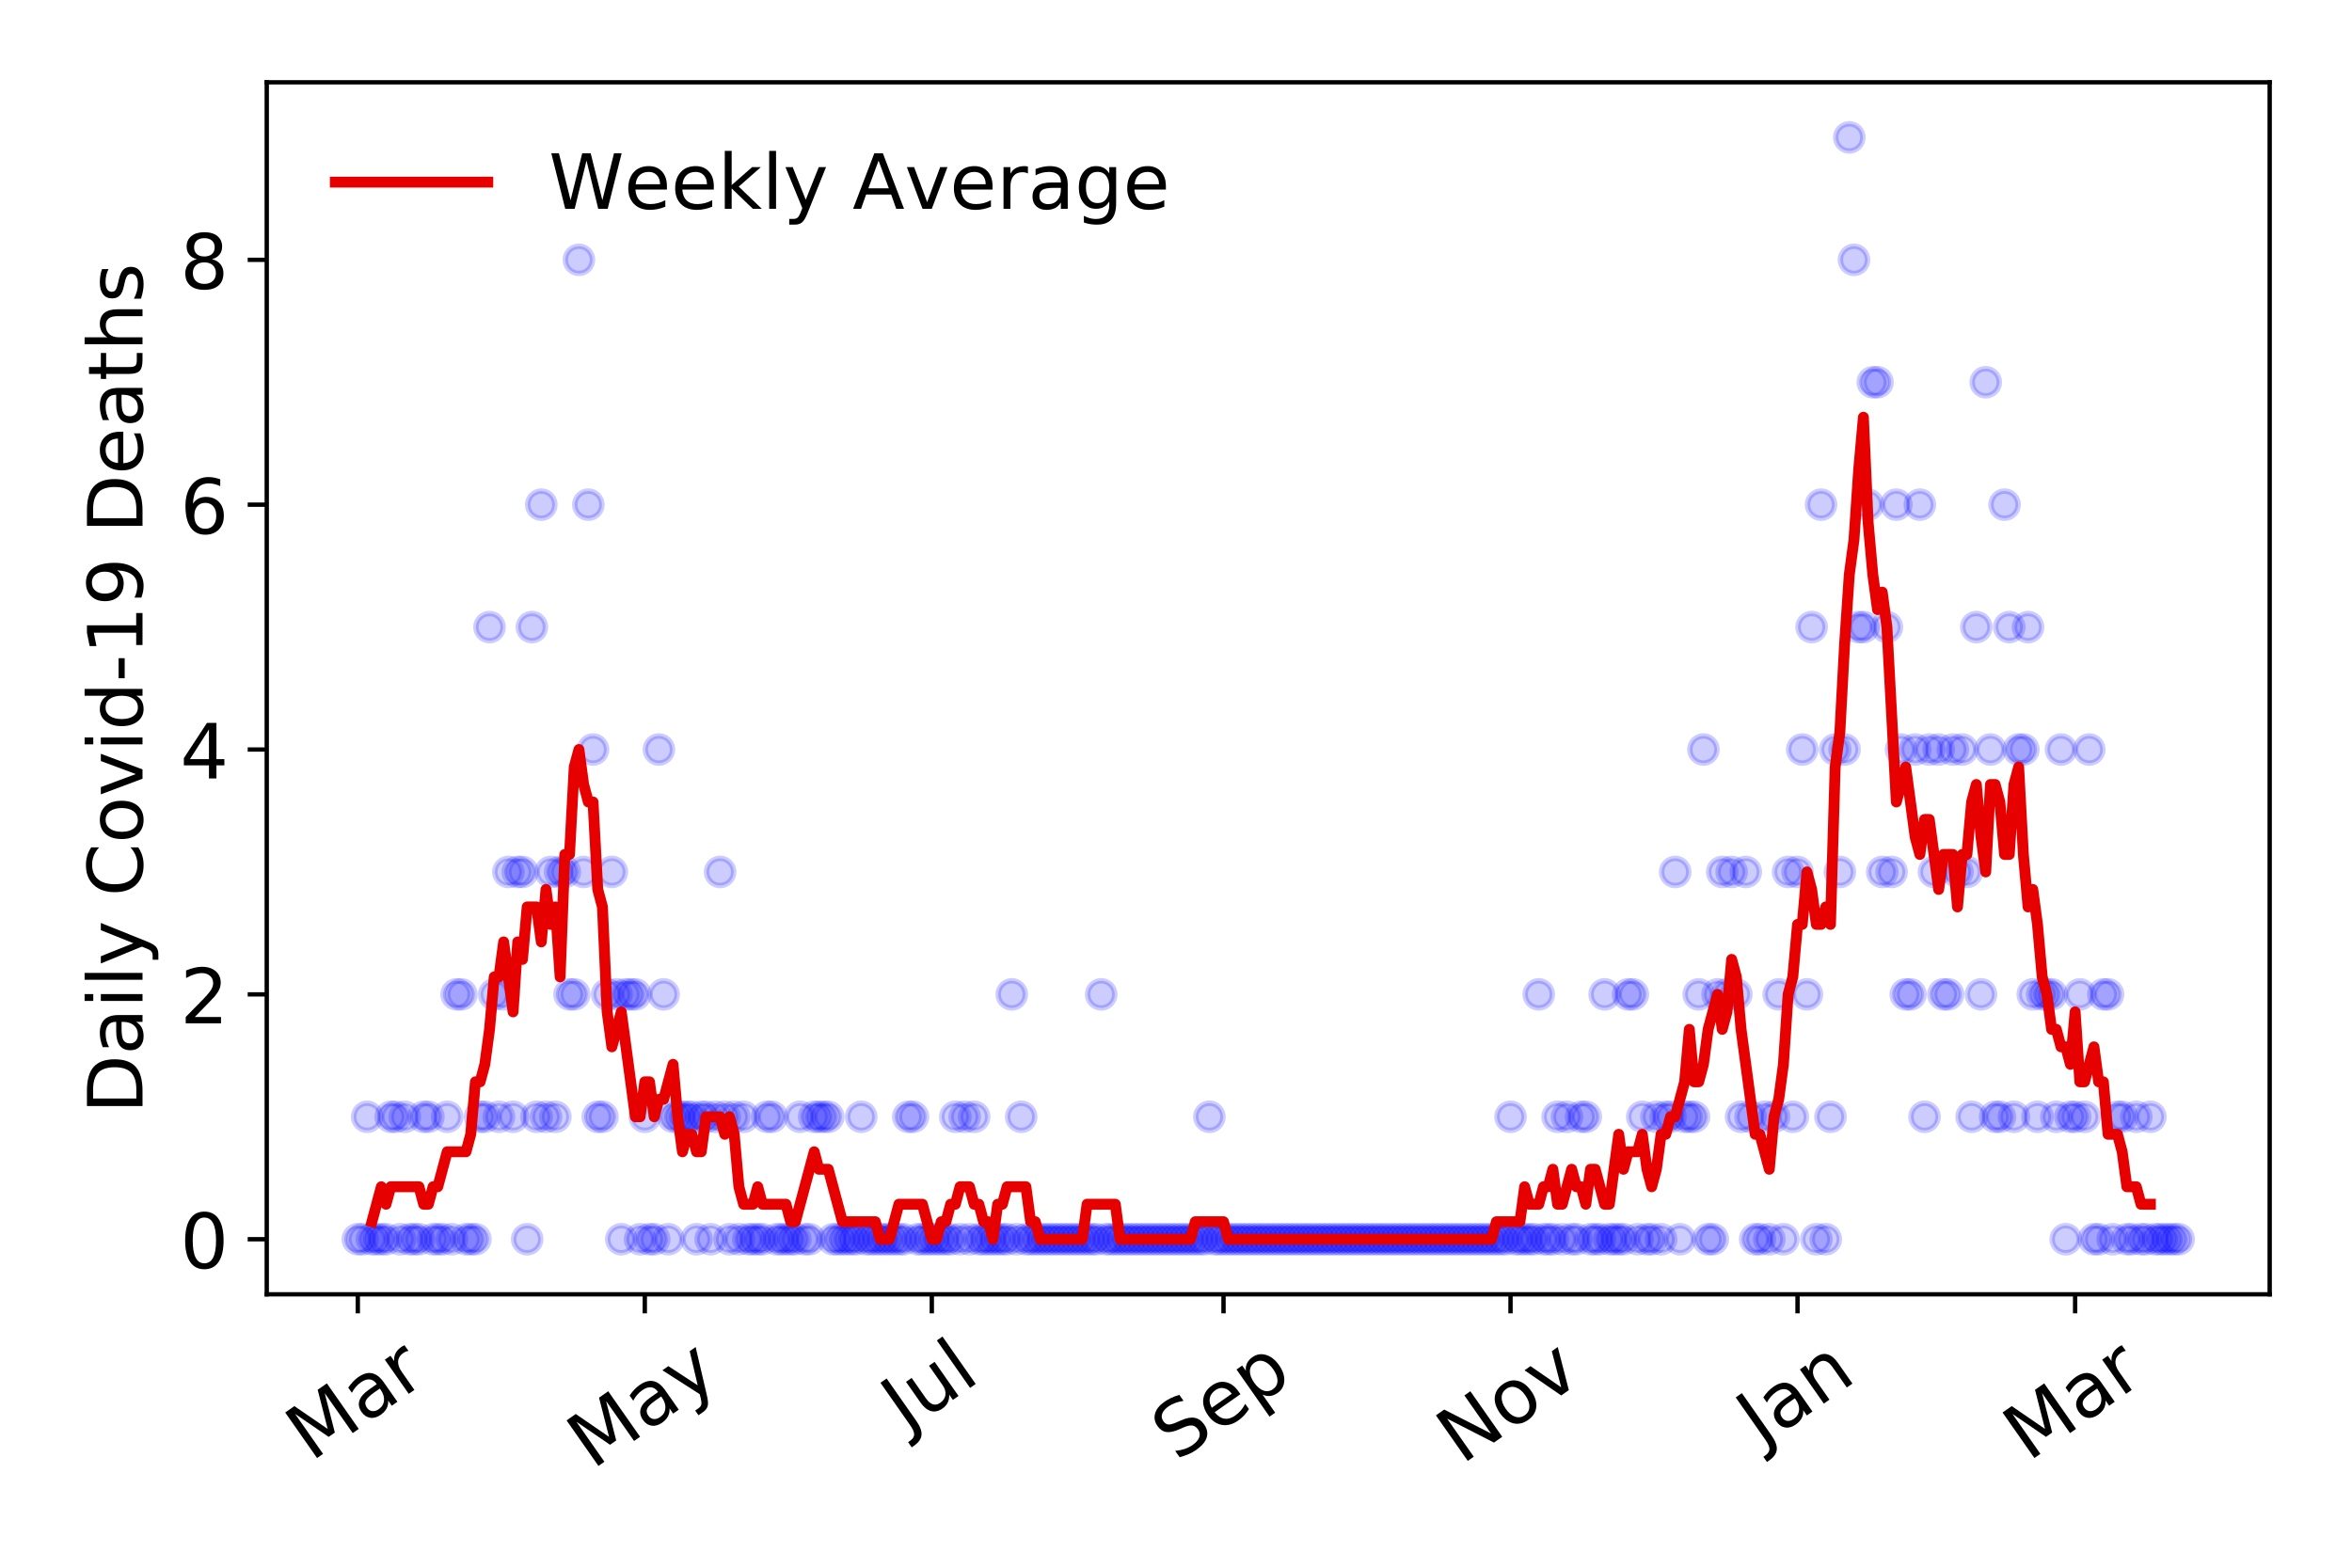 <?xml version="1.0" encoding="utf-8" standalone="no"?>
<!DOCTYPE svg PUBLIC "-//W3C//DTD SVG 1.1//EN"
  "http://www.w3.org/Graphics/SVG/1.1/DTD/svg11.dtd">
<!-- Created with matplotlib (https://matplotlib.org/) -->
<svg height="288pt" version="1.1" viewBox="0 0 432 288" width="432pt" xmlns="http://www.w3.org/2000/svg" xmlns:xlink="http://www.w3.org/1999/xlink">
 <defs>
  <style type="text/css">
*{stroke-linecap:butt;stroke-linejoin:round;}
  </style>
 </defs>
 <g id="figure_1">
  <g id="patch_1">
   <path d="M 0 288 
L 432 288 
L 432 0 
L 0 0 
z
" style="fill:#ffffff;"/>
  </g>
  <g id="axes_1">
   <g id="patch_2">
    <path d="M 48.995 237.778 
L 416.88 237.778 
L 416.88 15.12 
L 48.995 15.12 
z
" style="fill:#ffffff;"/>
   </g>
   <g id="matplotlib.axis_1">
    <g id="xtick_1">
     <g id="line2d_1">
      <defs>
       <path d="M 0 0 
L 0 3.5 
" id="m859e1f1e69" style="stroke:#000000;stroke-width:0.8;"/>
      </defs>
      <g>
       <use style="stroke:#000000;stroke-width:0.8;" x="65.717" xlink:href="#m859e1f1e69" y="237.778"/>
      </g>
     </g>
     <g id="text_1">
      <!-- Mar -->
      <defs>
       <path d="M 9.812 72.906 
L 24.516 72.906 
L 43.109 23.297 
L 61.812 72.906 
L 76.516 72.906 
L 76.516 0 
L 66.891 0 
L 66.891 64.016 
L 48.094 14.016 
L 38.188 14.016 
L 19.391 64.016 
L 19.391 0 
L 9.812 0 
z
" id="DejaVuSans-77"/>
       <path d="M 34.281 27.484 
Q 23.391 27.484 19.188 25 
Q 14.984 22.516 14.984 16.5 
Q 14.984 11.719 18.141 8.906 
Q 21.297 6.109 26.703 6.109 
Q 34.188 6.109 38.703 11.406 
Q 43.219 16.703 43.219 25.484 
L 43.219 27.484 
z
M 52.203 31.203 
L 52.203 0 
L 43.219 0 
L 43.219 8.297 
Q 40.141 3.328 35.547 0.953 
Q 30.953 -1.422 24.312 -1.422 
Q 15.922 -1.422 10.953 3.297 
Q 6 8.016 6 15.922 
Q 6 25.141 12.172 29.828 
Q 18.359 34.516 30.609 34.516 
L 43.219 34.516 
L 43.219 35.406 
Q 43.219 41.609 39.141 45 
Q 35.062 48.391 27.688 48.391 
Q 23 48.391 18.547 47.266 
Q 14.109 46.141 10.016 43.891 
L 10.016 52.203 
Q 14.938 54.109 19.578 55.047 
Q 24.219 56 28.609 56 
Q 40.484 56 46.344 49.844 
Q 52.203 43.703 52.203 31.203 
z
" id="DejaVuSans-97"/>
       <path d="M 41.109 46.297 
Q 39.594 47.172 37.812 47.578 
Q 36.031 48 33.891 48 
Q 26.266 48 22.188 43.047 
Q 18.109 38.094 18.109 28.812 
L 18.109 0 
L 9.078 0 
L 9.078 54.688 
L 18.109 54.688 
L 18.109 46.188 
Q 20.953 51.172 25.484 53.578 
Q 30.031 56 36.531 56 
Q 37.453 56 38.578 55.875 
Q 39.703 55.766 41.062 55.516 
z
" id="DejaVuSans-114"/>
      </defs>
      <g transform="translate(57.114 268.643)rotate(-35)scale(0.14 -0.14)">
       <use xlink:href="#DejaVuSans-77"/>
       <use x="86.279" xlink:href="#DejaVuSans-97"/>
       <use x="147.559" xlink:href="#DejaVuSans-114"/>
      </g>
     </g>
    </g>
    <g id="xtick_2">
     <g id="line2d_2">
      <g>
       <use style="stroke:#000000;stroke-width:0.8;" x="118.433" xlink:href="#m859e1f1e69" y="237.778"/>
      </g>
     </g>
     <g id="text_2">
      <!-- May -->
      <defs>
       <path d="M 32.172 -5.078 
Q 28.375 -14.844 24.75 -17.812 
Q 21.141 -20.797 15.094 -20.797 
L 7.906 -20.797 
L 7.906 -13.281 
L 13.188 -13.281 
Q 16.891 -13.281 18.938 -11.516 
Q 21 -9.766 23.484 -3.219 
L 25.094 0.875 
L 2.984 54.688 
L 12.5 54.688 
L 29.594 11.922 
L 46.688 54.688 
L 56.203 54.688 
z
" id="DejaVuSans-121"/>
      </defs>
      <g transform="translate(108.793 270.094)rotate(-35)scale(0.14 -0.14)">
       <use xlink:href="#DejaVuSans-77"/>
       <use x="86.279" xlink:href="#DejaVuSans-97"/>
       <use x="147.559" xlink:href="#DejaVuSans-121"/>
      </g>
     </g>
    </g>
    <g id="xtick_3">
     <g id="line2d_3">
      <g>
       <use style="stroke:#000000;stroke-width:0.8;" x="171.148" xlink:href="#m859e1f1e69" y="237.778"/>
      </g>
     </g>
     <g id="text_3">
      <!-- Jul -->
      <defs>
       <path d="M 9.812 72.906 
L 19.672 72.906 
L 19.672 5.078 
Q 19.672 -8.109 14.672 -14.062 
Q 9.672 -20.016 -1.422 -20.016 
L -5.172 -20.016 
L -5.172 -11.719 
L -2.094 -11.719 
Q 4.438 -11.719 7.125 -8.047 
Q 9.812 -4.391 9.812 5.078 
z
" id="DejaVuSans-74"/>
       <path d="M 8.5 21.578 
L 8.5 54.688 
L 17.484 54.688 
L 17.484 21.922 
Q 17.484 14.156 20.5 10.266 
Q 23.531 6.391 29.594 6.391 
Q 36.859 6.391 41.078 11.031 
Q 45.312 15.672 45.312 23.688 
L 45.312 54.688 
L 54.297 54.688 
L 54.297 0 
L 45.312 0 
L 45.312 8.406 
Q 42.047 3.422 37.719 1 
Q 33.406 -1.422 27.688 -1.422 
Q 18.266 -1.422 13.375 4.438 
Q 8.5 10.297 8.5 21.578 
z
M 31.109 56 
z
" id="DejaVuSans-117"/>
       <path d="M 9.422 75.984 
L 18.406 75.984 
L 18.406 0 
L 9.422 0 
z
" id="DejaVuSans-108"/>
      </defs>
      <g transform="translate(166.445 263.181)rotate(-35)scale(0.14 -0.14)">
       <use xlink:href="#DejaVuSans-74"/>
       <use x="29.492" xlink:href="#DejaVuSans-117"/>
       <use x="92.871" xlink:href="#DejaVuSans-108"/>
      </g>
     </g>
    </g>
    <g id="xtick_4">
     <g id="line2d_4">
      <g>
       <use style="stroke:#000000;stroke-width:0.8;" x="224.728" xlink:href="#m859e1f1e69" y="237.778"/>
      </g>
     </g>
     <g id="text_4">
      <!-- Sep -->
      <defs>
       <path d="M 53.516 70.516 
L 53.516 60.891 
Q 47.906 63.578 42.922 64.891 
Q 37.938 66.219 33.297 66.219 
Q 25.25 66.219 20.875 63.094 
Q 16.5 59.969 16.5 54.203 
Q 16.5 49.359 19.406 46.891 
Q 22.312 44.438 30.422 42.922 
L 36.375 41.703 
Q 47.406 39.594 52.656 34.297 
Q 57.906 29 57.906 20.125 
Q 57.906 9.516 50.797 4.047 
Q 43.703 -1.422 29.984 -1.422 
Q 24.812 -1.422 18.969 -0.25 
Q 13.141 0.922 6.891 3.219 
L 6.891 13.375 
Q 12.891 10.016 18.656 8.297 
Q 24.422 6.594 29.984 6.594 
Q 38.422 6.594 43.016 9.906 
Q 47.609 13.234 47.609 19.391 
Q 47.609 24.75 44.312 27.781 
Q 41.016 30.812 33.5 32.328 
L 27.484 33.5 
Q 16.453 35.688 11.516 40.375 
Q 6.594 45.062 6.594 53.422 
Q 6.594 63.094 13.406 68.656 
Q 20.219 74.219 32.172 74.219 
Q 37.312 74.219 42.625 73.281 
Q 47.953 72.359 53.516 70.516 
z
" id="DejaVuSans-83"/>
       <path d="M 56.203 29.594 
L 56.203 25.203 
L 14.891 25.203 
Q 15.484 15.922 20.484 11.062 
Q 25.484 6.203 34.422 6.203 
Q 39.594 6.203 44.453 7.469 
Q 49.312 8.734 54.109 11.281 
L 54.109 2.781 
Q 49.266 0.734 44.188 -0.344 
Q 39.109 -1.422 33.891 -1.422 
Q 20.797 -1.422 13.156 6.188 
Q 5.516 13.812 5.516 26.812 
Q 5.516 40.234 12.766 48.109 
Q 20.016 56 32.328 56 
Q 43.359 56 49.781 48.891 
Q 56.203 41.797 56.203 29.594 
z
M 47.219 32.234 
Q 47.125 39.594 43.094 43.984 
Q 39.062 48.391 32.422 48.391 
Q 24.906 48.391 20.391 44.141 
Q 15.875 39.891 15.188 32.172 
z
" id="DejaVuSans-101"/>
       <path d="M 18.109 8.203 
L 18.109 -20.797 
L 9.078 -20.797 
L 9.078 54.688 
L 18.109 54.688 
L 18.109 46.391 
Q 20.953 51.266 25.266 53.625 
Q 29.594 56 35.594 56 
Q 45.562 56 51.781 48.094 
Q 58.016 40.188 58.016 27.297 
Q 58.016 14.406 51.781 6.484 
Q 45.562 -1.422 35.594 -1.422 
Q 29.594 -1.422 25.266 0.953 
Q 20.953 3.328 18.109 8.203 
z
M 48.688 27.297 
Q 48.688 37.203 44.609 42.844 
Q 40.531 48.484 33.406 48.484 
Q 26.266 48.484 22.188 42.844 
Q 18.109 37.203 18.109 27.297 
Q 18.109 17.391 22.188 11.75 
Q 26.266 6.109 33.406 6.109 
Q 40.531 6.109 44.609 11.75 
Q 48.688 17.391 48.688 27.297 
z
" id="DejaVuSans-112"/>
      </defs>
      <g transform="translate(216.135 268.629)rotate(-35)scale(0.14 -0.14)">
       <use xlink:href="#DejaVuSans-83"/>
       <use x="63.477" xlink:href="#DejaVuSans-101"/>
       <use x="125" xlink:href="#DejaVuSans-112"/>
      </g>
     </g>
    </g>
    <g id="xtick_5">
     <g id="line2d_5">
      <g>
       <use style="stroke:#000000;stroke-width:0.8;" x="277.443" xlink:href="#m859e1f1e69" y="237.778"/>
      </g>
     </g>
     <g id="text_5">
      <!-- Nov -->
      <defs>
       <path d="M 9.812 72.906 
L 23.094 72.906 
L 55.422 11.922 
L 55.422 72.906 
L 64.984 72.906 
L 64.984 0 
L 51.703 0 
L 19.391 60.984 
L 19.391 0 
L 9.812 0 
z
" id="DejaVuSans-78"/>
       <path d="M 30.609 48.391 
Q 23.391 48.391 19.188 42.75 
Q 14.984 37.109 14.984 27.297 
Q 14.984 17.484 19.156 11.844 
Q 23.344 6.203 30.609 6.203 
Q 37.797 6.203 41.984 11.859 
Q 46.188 17.531 46.188 27.297 
Q 46.188 37.016 41.984 42.703 
Q 37.797 48.391 30.609 48.391 
z
M 30.609 56 
Q 42.328 56 49.016 48.375 
Q 55.719 40.766 55.719 27.297 
Q 55.719 13.875 49.016 6.219 
Q 42.328 -1.422 30.609 -1.422 
Q 18.844 -1.422 12.172 6.219 
Q 5.516 13.875 5.516 27.297 
Q 5.516 40.766 12.172 48.375 
Q 18.844 56 30.609 56 
z
" id="DejaVuSans-111"/>
       <path d="M 2.984 54.688 
L 12.5 54.688 
L 29.594 8.797 
L 46.688 54.688 
L 56.203 54.688 
L 35.688 0 
L 23.484 0 
z
" id="DejaVuSans-118"/>
      </defs>
      <g transform="translate(268.467 269.166)rotate(-35)scale(0.14 -0.14)">
       <use xlink:href="#DejaVuSans-78"/>
       <use x="74.805" xlink:href="#DejaVuSans-111"/>
       <use x="135.986" xlink:href="#DejaVuSans-118"/>
      </g>
     </g>
    </g>
    <g id="xtick_6">
     <g id="line2d_6">
      <g>
       <use style="stroke:#000000;stroke-width:0.8;" x="330.159" xlink:href="#m859e1f1e69" y="237.778"/>
      </g>
     </g>
     <g id="text_6">
      <!-- Jan -->
      <defs>
       <path d="M 54.891 33.016 
L 54.891 0 
L 45.906 0 
L 45.906 32.719 
Q 45.906 40.484 42.875 44.328 
Q 39.844 48.188 33.797 48.188 
Q 26.516 48.188 22.312 43.547 
Q 18.109 38.922 18.109 30.906 
L 18.109 0 
L 9.078 0 
L 9.078 54.688 
L 18.109 54.688 
L 18.109 46.188 
Q 21.344 51.125 25.703 53.562 
Q 30.078 56 35.797 56 
Q 45.219 56 50.047 50.172 
Q 54.891 44.344 54.891 33.016 
z
" id="DejaVuSans-110"/>
      </defs>
      <g transform="translate(323.535 265.871)rotate(-35)scale(0.14 -0.14)">
       <use xlink:href="#DejaVuSans-74"/>
       <use x="29.492" xlink:href="#DejaVuSans-97"/>
       <use x="90.771" xlink:href="#DejaVuSans-110"/>
      </g>
     </g>
    </g>
    <g id="xtick_7">
     <g id="line2d_7">
      <g>
       <use style="stroke:#000000;stroke-width:0.8;" x="381.146" xlink:href="#m859e1f1e69" y="237.778"/>
      </g>
     </g>
     <g id="text_7">
      <!-- Mar -->
      <g transform="translate(372.543 268.643)rotate(-35)scale(0.14 -0.14)">
       <use xlink:href="#DejaVuSans-77"/>
       <use x="86.279" xlink:href="#DejaVuSans-97"/>
       <use x="147.559" xlink:href="#DejaVuSans-114"/>
      </g>
     </g>
    </g>
   </g>
   <g id="matplotlib.axis_2">
    <g id="ytick_1">
     <g id="line2d_8">
      <defs>
       <path d="M 0 0 
L -3.5 0 
" id="m97d3c88aae" style="stroke:#000000;stroke-width:0.8;"/>
      </defs>
      <g>
       <use style="stroke:#000000;stroke-width:0.8;" x="48.995" xlink:href="#m97d3c88aae" y="227.657"/>
      </g>
     </g>
     <g id="text_8">
      <!-- 0 -->
      <defs>
       <path d="M 31.781 66.406 
Q 24.172 66.406 20.328 58.906 
Q 16.5 51.422 16.5 36.375 
Q 16.5 21.391 20.328 13.891 
Q 24.172 6.391 31.781 6.391 
Q 39.453 6.391 43.281 13.891 
Q 47.125 21.391 47.125 36.375 
Q 47.125 51.422 43.281 58.906 
Q 39.453 66.406 31.781 66.406 
z
M 31.781 74.219 
Q 44.047 74.219 50.516 64.516 
Q 56.984 54.828 56.984 36.375 
Q 56.984 17.969 50.516 8.266 
Q 44.047 -1.422 31.781 -1.422 
Q 19.531 -1.422 13.062 8.266 
Q 6.594 17.969 6.594 36.375 
Q 6.594 54.828 13.062 64.516 
Q 19.531 74.219 31.781 74.219 
z
" id="DejaVuSans-48"/>
      </defs>
      <g transform="translate(33.087 232.976)scale(0.14 -0.14)">
       <use xlink:href="#DejaVuSans-48"/>
      </g>
     </g>
    </g>
    <g id="ytick_2">
     <g id="line2d_9">
      <g>
       <use style="stroke:#000000;stroke-width:0.8;" x="48.995" xlink:href="#m97d3c88aae" y="182.676"/>
      </g>
     </g>
     <g id="text_9">
      <!-- 2 -->
      <defs>
       <path d="M 19.188 8.297 
L 53.609 8.297 
L 53.609 0 
L 7.328 0 
L 7.328 8.297 
Q 12.938 14.109 22.625 23.891 
Q 32.328 33.688 34.812 36.531 
Q 39.547 41.844 41.422 45.531 
Q 43.312 49.219 43.312 52.781 
Q 43.312 58.594 39.234 62.25 
Q 35.156 65.922 28.609 65.922 
Q 23.969 65.922 18.812 64.312 
Q 13.672 62.703 7.812 59.422 
L 7.812 69.391 
Q 13.766 71.781 18.938 73 
Q 24.125 74.219 28.422 74.219 
Q 39.75 74.219 46.484 68.547 
Q 53.219 62.891 53.219 53.422 
Q 53.219 48.922 51.531 44.891 
Q 49.859 40.875 45.406 35.406 
Q 44.188 33.984 37.641 27.219 
Q 31.109 20.453 19.188 8.297 
z
" id="DejaVuSans-50"/>
      </defs>
      <g transform="translate(33.087 187.995)scale(0.14 -0.14)">
       <use xlink:href="#DejaVuSans-50"/>
      </g>
     </g>
    </g>
    <g id="ytick_3">
     <g id="line2d_10">
      <g>
       <use style="stroke:#000000;stroke-width:0.8;" x="48.995" xlink:href="#m97d3c88aae" y="137.694"/>
      </g>
     </g>
     <g id="text_10">
      <!-- 4 -->
      <defs>
       <path d="M 37.797 64.312 
L 12.891 25.391 
L 37.797 25.391 
z
M 35.203 72.906 
L 47.609 72.906 
L 47.609 25.391 
L 58.016 25.391 
L 58.016 17.188 
L 47.609 17.188 
L 47.609 0 
L 37.797 0 
L 37.797 17.188 
L 4.891 17.188 
L 4.891 26.703 
z
" id="DejaVuSans-52"/>
      </defs>
      <g transform="translate(33.087 143.013)scale(0.14 -0.14)">
       <use xlink:href="#DejaVuSans-52"/>
      </g>
     </g>
    </g>
    <g id="ytick_4">
     <g id="line2d_11">
      <g>
       <use style="stroke:#000000;stroke-width:0.8;" x="48.995" xlink:href="#m97d3c88aae" y="92.713"/>
      </g>
     </g>
     <g id="text_11">
      <!-- 6 -->
      <defs>
       <path d="M 33.016 40.375 
Q 26.375 40.375 22.484 35.828 
Q 18.609 31.297 18.609 23.391 
Q 18.609 15.531 22.484 10.953 
Q 26.375 6.391 33.016 6.391 
Q 39.656 6.391 43.531 10.953 
Q 47.406 15.531 47.406 23.391 
Q 47.406 31.297 43.531 35.828 
Q 39.656 40.375 33.016 40.375 
z
M 52.594 71.297 
L 52.594 62.312 
Q 48.875 64.062 45.094 64.984 
Q 41.312 65.922 37.594 65.922 
Q 27.828 65.922 22.672 59.328 
Q 17.531 52.734 16.797 39.406 
Q 19.672 43.656 24.016 45.922 
Q 28.375 48.188 33.594 48.188 
Q 44.578 48.188 50.953 41.516 
Q 57.328 34.859 57.328 23.391 
Q 57.328 12.156 50.688 5.359 
Q 44.047 -1.422 33.016 -1.422 
Q 20.359 -1.422 13.672 8.266 
Q 6.984 17.969 6.984 36.375 
Q 6.984 53.656 15.188 63.938 
Q 23.391 74.219 37.203 74.219 
Q 40.922 74.219 44.703 73.484 
Q 48.484 72.75 52.594 71.297 
z
" id="DejaVuSans-54"/>
      </defs>
      <g transform="translate(33.087 98.032)scale(0.14 -0.14)">
       <use xlink:href="#DejaVuSans-54"/>
      </g>
     </g>
    </g>
    <g id="ytick_5">
     <g id="line2d_12">
      <g>
       <use style="stroke:#000000;stroke-width:0.8;" x="48.995" xlink:href="#m97d3c88aae" y="47.732"/>
      </g>
     </g>
     <g id="text_12">
      <!-- 8 -->
      <defs>
       <path d="M 31.781 34.625 
Q 24.75 34.625 20.719 30.859 
Q 16.703 27.094 16.703 20.516 
Q 16.703 13.922 20.719 10.156 
Q 24.75 6.391 31.781 6.391 
Q 38.812 6.391 42.859 10.172 
Q 46.922 13.969 46.922 20.516 
Q 46.922 27.094 42.891 30.859 
Q 38.875 34.625 31.781 34.625 
z
M 21.922 38.812 
Q 15.578 40.375 12.031 44.719 
Q 8.5 49.078 8.5 55.328 
Q 8.5 64.062 14.719 69.141 
Q 20.953 74.219 31.781 74.219 
Q 42.672 74.219 48.875 69.141 
Q 55.078 64.062 55.078 55.328 
Q 55.078 49.078 51.531 44.719 
Q 48 40.375 41.703 38.812 
Q 48.828 37.156 52.797 32.312 
Q 56.781 27.484 56.781 20.516 
Q 56.781 9.906 50.312 4.234 
Q 43.844 -1.422 31.781 -1.422 
Q 19.734 -1.422 13.25 4.234 
Q 6.781 9.906 6.781 20.516 
Q 6.781 27.484 10.781 32.312 
Q 14.797 37.156 21.922 38.812 
z
M 18.312 54.391 
Q 18.312 48.734 21.844 45.562 
Q 25.391 42.391 31.781 42.391 
Q 38.141 42.391 41.719 45.562 
Q 45.312 48.734 45.312 54.391 
Q 45.312 60.062 41.719 63.234 
Q 38.141 66.406 31.781 66.406 
Q 25.391 66.406 21.844 63.234 
Q 18.312 60.062 18.312 54.391 
z
" id="DejaVuSans-56"/>
      </defs>
      <g transform="translate(33.087 53.05)scale(0.14 -0.14)">
       <use xlink:href="#DejaVuSans-56"/>
      </g>
     </g>
    </g>
    <g id="text_13">
     <!-- Daily Covid-19 Deaths -->
     <defs>
      <path d="M 19.672 64.797 
L 19.672 8.109 
L 31.594 8.109 
Q 46.688 8.109 53.688 14.938 
Q 60.688 21.781 60.688 36.531 
Q 60.688 51.172 53.688 57.984 
Q 46.688 64.797 31.594 64.797 
z
M 9.812 72.906 
L 30.078 72.906 
Q 51.266 72.906 61.172 64.094 
Q 71.094 55.281 71.094 36.531 
Q 71.094 17.672 61.125 8.828 
Q 51.172 0 30.078 0 
L 9.812 0 
z
" id="DejaVuSans-68"/>
      <path d="M 9.422 54.688 
L 18.406 54.688 
L 18.406 0 
L 9.422 0 
z
M 9.422 75.984 
L 18.406 75.984 
L 18.406 64.594 
L 9.422 64.594 
z
" id="DejaVuSans-105"/>
      <path id="DejaVuSans-32"/>
      <path d="M 64.406 67.281 
L 64.406 56.891 
Q 59.422 61.531 53.781 63.812 
Q 48.141 66.109 41.797 66.109 
Q 29.297 66.109 22.656 58.469 
Q 16.016 50.828 16.016 36.375 
Q 16.016 21.969 22.656 14.328 
Q 29.297 6.688 41.797 6.688 
Q 48.141 6.688 53.781 8.984 
Q 59.422 11.281 64.406 15.922 
L 64.406 5.609 
Q 59.234 2.094 53.438 0.328 
Q 47.656 -1.422 41.219 -1.422 
Q 24.656 -1.422 15.125 8.703 
Q 5.609 18.844 5.609 36.375 
Q 5.609 53.953 15.125 64.078 
Q 24.656 74.219 41.219 74.219 
Q 47.75 74.219 53.531 72.484 
Q 59.328 70.75 64.406 67.281 
z
" id="DejaVuSans-67"/>
      <path d="M 45.406 46.391 
L 45.406 75.984 
L 54.391 75.984 
L 54.391 0 
L 45.406 0 
L 45.406 8.203 
Q 42.578 3.328 38.25 0.953 
Q 33.938 -1.422 27.875 -1.422 
Q 17.969 -1.422 11.734 6.484 
Q 5.516 14.406 5.516 27.297 
Q 5.516 40.188 11.734 48.094 
Q 17.969 56 27.875 56 
Q 33.938 56 38.25 53.625 
Q 42.578 51.266 45.406 46.391 
z
M 14.797 27.297 
Q 14.797 17.391 18.875 11.75 
Q 22.953 6.109 30.078 6.109 
Q 37.203 6.109 41.297 11.75 
Q 45.406 17.391 45.406 27.297 
Q 45.406 37.203 41.297 42.844 
Q 37.203 48.484 30.078 48.484 
Q 22.953 48.484 18.875 42.844 
Q 14.797 37.203 14.797 27.297 
z
" id="DejaVuSans-100"/>
      <path d="M 4.891 31.391 
L 31.203 31.391 
L 31.203 23.391 
L 4.891 23.391 
z
" id="DejaVuSans-45"/>
      <path d="M 12.406 8.297 
L 28.516 8.297 
L 28.516 63.922 
L 10.984 60.406 
L 10.984 69.391 
L 28.422 72.906 
L 38.281 72.906 
L 38.281 8.297 
L 54.391 8.297 
L 54.391 0 
L 12.406 0 
z
" id="DejaVuSans-49"/>
      <path d="M 10.984 1.516 
L 10.984 10.5 
Q 14.703 8.734 18.5 7.812 
Q 22.312 6.891 25.984 6.891 
Q 35.75 6.891 40.891 13.453 
Q 46.047 20.016 46.781 33.406 
Q 43.953 29.203 39.594 26.953 
Q 35.25 24.703 29.984 24.703 
Q 19.047 24.703 12.672 31.312 
Q 6.297 37.938 6.297 49.422 
Q 6.297 60.641 12.938 67.422 
Q 19.578 74.219 30.609 74.219 
Q 43.266 74.219 49.922 64.516 
Q 56.594 54.828 56.594 36.375 
Q 56.594 19.141 48.406 8.859 
Q 40.234 -1.422 26.422 -1.422 
Q 22.703 -1.422 18.891 -0.688 
Q 15.094 0.047 10.984 1.516 
z
M 30.609 32.422 
Q 37.25 32.422 41.125 36.953 
Q 45.016 41.5 45.016 49.422 
Q 45.016 57.281 41.125 61.844 
Q 37.25 66.406 30.609 66.406 
Q 23.969 66.406 20.094 61.844 
Q 16.219 57.281 16.219 49.422 
Q 16.219 41.5 20.094 36.953 
Q 23.969 32.422 30.609 32.422 
z
" id="DejaVuSans-57"/>
      <path d="M 18.312 70.219 
L 18.312 54.688 
L 36.812 54.688 
L 36.812 47.703 
L 18.312 47.703 
L 18.312 18.016 
Q 18.312 11.328 20.141 9.422 
Q 21.969 7.516 27.594 7.516 
L 36.812 7.516 
L 36.812 0 
L 27.594 0 
Q 17.188 0 13.234 3.875 
Q 9.281 7.766 9.281 18.016 
L 9.281 47.703 
L 2.688 47.703 
L 2.688 54.688 
L 9.281 54.688 
L 9.281 70.219 
z
" id="DejaVuSans-116"/>
      <path d="M 54.891 33.016 
L 54.891 0 
L 45.906 0 
L 45.906 32.719 
Q 45.906 40.484 42.875 44.328 
Q 39.844 48.188 33.797 48.188 
Q 26.516 48.188 22.312 43.547 
Q 18.109 38.922 18.109 30.906 
L 18.109 0 
L 9.078 0 
L 9.078 75.984 
L 18.109 75.984 
L 18.109 46.188 
Q 21.344 51.125 25.703 53.562 
Q 30.078 56 35.797 56 
Q 45.219 56 50.047 50.172 
Q 54.891 44.344 54.891 33.016 
z
" id="DejaVuSans-104"/>
      <path d="M 44.281 53.078 
L 44.281 44.578 
Q 40.484 46.531 36.375 47.5 
Q 32.281 48.484 27.875 48.484 
Q 21.188 48.484 17.844 46.438 
Q 14.5 44.391 14.5 40.281 
Q 14.5 37.156 16.891 35.375 
Q 19.281 33.594 26.516 31.984 
L 29.594 31.297 
Q 39.156 29.25 43.188 25.516 
Q 47.219 21.781 47.219 15.094 
Q 47.219 7.469 41.188 3.016 
Q 35.156 -1.422 24.609 -1.422 
Q 20.219 -1.422 15.453 -0.562 
Q 10.688 0.297 5.422 2 
L 5.422 11.281 
Q 10.406 8.688 15.234 7.391 
Q 20.062 6.109 24.812 6.109 
Q 31.156 6.109 34.562 8.281 
Q 37.984 10.453 37.984 14.406 
Q 37.984 18.062 35.516 20.016 
Q 33.062 21.969 24.703 23.781 
L 21.578 24.516 
Q 13.234 26.266 9.516 29.906 
Q 5.812 33.547 5.812 39.891 
Q 5.812 47.609 11.281 51.797 
Q 16.75 56 26.812 56 
Q 31.781 56 36.172 55.266 
Q 40.578 54.547 44.281 53.078 
z
" id="DejaVuSans-115"/>
     </defs>
     <g transform="translate(26.176 204.56)rotate(-90)scale(0.14 -0.14)">
      <use xlink:href="#DejaVuSans-68"/>
      <use x="77.002" xlink:href="#DejaVuSans-97"/>
      <use x="138.281" xlink:href="#DejaVuSans-105"/>
      <use x="166.064" xlink:href="#DejaVuSans-108"/>
      <use x="193.848" xlink:href="#DejaVuSans-121"/>
      <use x="253.027" xlink:href="#DejaVuSans-32"/>
      <use x="284.814" xlink:href="#DejaVuSans-67"/>
      <use x="354.639" xlink:href="#DejaVuSans-111"/>
      <use x="415.82" xlink:href="#DejaVuSans-118"/>
      <use x="475" xlink:href="#DejaVuSans-105"/>
      <use x="502.783" xlink:href="#DejaVuSans-100"/>
      <use x="566.26" xlink:href="#DejaVuSans-45"/>
      <use x="602.344" xlink:href="#DejaVuSans-49"/>
      <use x="665.967" xlink:href="#DejaVuSans-57"/>
      <use x="729.59" xlink:href="#DejaVuSans-32"/>
      <use x="761.377" xlink:href="#DejaVuSans-68"/>
      <use x="838.379" xlink:href="#DejaVuSans-101"/>
      <use x="899.902" xlink:href="#DejaVuSans-97"/>
      <use x="961.182" xlink:href="#DejaVuSans-116"/>
      <use x="1000.391" xlink:href="#DejaVuSans-104"/>
      <use x="1063.77" xlink:href="#DejaVuSans-115"/>
     </g>
    </g>
   </g>
   <g id="line2d_13">
    <defs>
     <path d="M 0 2.5 
C 0.663 2.5 1.299 2.237 1.768 1.768 
C 2.237 1.299 2.5 0.663 2.5 0 
C 2.5 -0.663 2.237 -1.299 1.768 -1.768 
C 1.299 -2.237 0.663 -2.5 0 -2.5 
C -0.663 -2.5 -1.299 -2.237 -1.768 -1.768 
C -2.237 -1.299 -2.5 -0.663 -2.5 0 
C -2.5 0.663 -2.237 1.299 -1.768 1.768 
C -1.299 2.237 -0.663 2.5 0 2.5 
z
" id="md3311da74e" style="stroke:#0000ff;stroke-opacity:0.2;"/>
    </defs>
    <g clip-path="url(#p8b942a7668)">
     <use style="fill:#0000ff;fill-opacity:0.2;stroke:#0000ff;stroke-opacity:0.2;" x="65.717" xlink:href="#md3311da74e" y="227.657"/>
     <use style="fill:#0000ff;fill-opacity:0.2;stroke:#0000ff;stroke-opacity:0.2;" x="66.581" xlink:href="#md3311da74e" y="227.657"/>
     <use style="fill:#0000ff;fill-opacity:0.2;stroke:#0000ff;stroke-opacity:0.2;" x="67.445" xlink:href="#md3311da74e" y="205.167"/>
     <use style="fill:#0000ff;fill-opacity:0.2;stroke:#0000ff;stroke-opacity:0.2;" x="68.31" xlink:href="#md3311da74e" y="227.657"/>
     <use style="fill:#0000ff;fill-opacity:0.2;stroke:#0000ff;stroke-opacity:0.2;" x="69.174" xlink:href="#md3311da74e" y="227.657"/>
     <use style="fill:#0000ff;fill-opacity:0.2;stroke:#0000ff;stroke-opacity:0.2;" x="70.038" xlink:href="#md3311da74e" y="227.657"/>
     <use style="fill:#0000ff;fill-opacity:0.2;stroke:#0000ff;stroke-opacity:0.2;" x="70.902" xlink:href="#md3311da74e" y="227.657"/>
     <use style="fill:#0000ff;fill-opacity:0.2;stroke:#0000ff;stroke-opacity:0.2;" x="71.766" xlink:href="#md3311da74e" y="205.167"/>
     <use style="fill:#0000ff;fill-opacity:0.2;stroke:#0000ff;stroke-opacity:0.2;" x="72.631" xlink:href="#md3311da74e" y="205.167"/>
     <use style="fill:#0000ff;fill-opacity:0.2;stroke:#0000ff;stroke-opacity:0.2;" x="73.495" xlink:href="#md3311da74e" y="227.657"/>
     <use style="fill:#0000ff;fill-opacity:0.2;stroke:#0000ff;stroke-opacity:0.2;" x="74.359" xlink:href="#md3311da74e" y="205.167"/>
     <use style="fill:#0000ff;fill-opacity:0.2;stroke:#0000ff;stroke-opacity:0.2;" x="75.223" xlink:href="#md3311da74e" y="227.657"/>
     <use style="fill:#0000ff;fill-opacity:0.2;stroke:#0000ff;stroke-opacity:0.2;" x="76.087" xlink:href="#md3311da74e" y="227.657"/>
     <use style="fill:#0000ff;fill-opacity:0.2;stroke:#0000ff;stroke-opacity:0.2;" x="76.951" xlink:href="#md3311da74e" y="227.657"/>
     <use style="fill:#0000ff;fill-opacity:0.2;stroke:#0000ff;stroke-opacity:0.2;" x="77.816" xlink:href="#md3311da74e" y="205.167"/>
     <use style="fill:#0000ff;fill-opacity:0.2;stroke:#0000ff;stroke-opacity:0.2;" x="78.68" xlink:href="#md3311da74e" y="205.167"/>
     <use style="fill:#0000ff;fill-opacity:0.2;stroke:#0000ff;stroke-opacity:0.2;" x="79.544" xlink:href="#md3311da74e" y="227.657"/>
     <use style="fill:#0000ff;fill-opacity:0.2;stroke:#0000ff;stroke-opacity:0.2;" x="80.408" xlink:href="#md3311da74e" y="227.657"/>
     <use style="fill:#0000ff;fill-opacity:0.2;stroke:#0000ff;stroke-opacity:0.2;" x="81.272" xlink:href="#md3311da74e" y="227.657"/>
     <use style="fill:#0000ff;fill-opacity:0.2;stroke:#0000ff;stroke-opacity:0.2;" x="82.137" xlink:href="#md3311da74e" y="205.167"/>
     <use style="fill:#0000ff;fill-opacity:0.2;stroke:#0000ff;stroke-opacity:0.2;" x="83.001" xlink:href="#md3311da74e" y="227.657"/>
     <use style="fill:#0000ff;fill-opacity:0.2;stroke:#0000ff;stroke-opacity:0.2;" x="83.865" xlink:href="#md3311da74e" y="182.676"/>
     <use style="fill:#0000ff;fill-opacity:0.2;stroke:#0000ff;stroke-opacity:0.2;" x="84.729" xlink:href="#md3311da74e" y="182.676"/>
     <use style="fill:#0000ff;fill-opacity:0.2;stroke:#0000ff;stroke-opacity:0.2;" x="85.593" xlink:href="#md3311da74e" y="227.657"/>
     <use style="fill:#0000ff;fill-opacity:0.2;stroke:#0000ff;stroke-opacity:0.2;" x="86.458" xlink:href="#md3311da74e" y="227.657"/>
     <use style="fill:#0000ff;fill-opacity:0.2;stroke:#0000ff;stroke-opacity:0.2;" x="87.322" xlink:href="#md3311da74e" y="227.657"/>
     <use style="fill:#0000ff;fill-opacity:0.2;stroke:#0000ff;stroke-opacity:0.2;" x="88.186" xlink:href="#md3311da74e" y="205.167"/>
     <use style="fill:#0000ff;fill-opacity:0.2;stroke:#0000ff;stroke-opacity:0.2;" x="89.05" xlink:href="#md3311da74e" y="205.167"/>
     <use style="fill:#0000ff;fill-opacity:0.2;stroke:#0000ff;stroke-opacity:0.2;" x="89.914" xlink:href="#md3311da74e" y="115.204"/>
     <use style="fill:#0000ff;fill-opacity:0.2;stroke:#0000ff;stroke-opacity:0.2;" x="90.779" xlink:href="#md3311da74e" y="182.676"/>
     <use style="fill:#0000ff;fill-opacity:0.2;stroke:#0000ff;stroke-opacity:0.2;" x="91.643" xlink:href="#md3311da74e" y="205.167"/>
     <use style="fill:#0000ff;fill-opacity:0.2;stroke:#0000ff;stroke-opacity:0.2;" x="92.507" xlink:href="#md3311da74e" y="182.676"/>
     <use style="fill:#0000ff;fill-opacity:0.2;stroke:#0000ff;stroke-opacity:0.2;" x="93.371" xlink:href="#md3311da74e" y="160.185"/>
     <use style="fill:#0000ff;fill-opacity:0.2;stroke:#0000ff;stroke-opacity:0.2;" x="94.235" xlink:href="#md3311da74e" y="205.167"/>
     <use style="fill:#0000ff;fill-opacity:0.2;stroke:#0000ff;stroke-opacity:0.2;" x="95.099" xlink:href="#md3311da74e" y="160.185"/>
     <use style="fill:#0000ff;fill-opacity:0.2;stroke:#0000ff;stroke-opacity:0.2;" x="95.964" xlink:href="#md3311da74e" y="160.185"/>
     <use style="fill:#0000ff;fill-opacity:0.2;stroke:#0000ff;stroke-opacity:0.2;" x="96.828" xlink:href="#md3311da74e" y="227.657"/>
     <use style="fill:#0000ff;fill-opacity:0.2;stroke:#0000ff;stroke-opacity:0.2;" x="97.692" xlink:href="#md3311da74e" y="115.204"/>
     <use style="fill:#0000ff;fill-opacity:0.2;stroke:#0000ff;stroke-opacity:0.2;" x="98.556" xlink:href="#md3311da74e" y="205.167"/>
     <use style="fill:#0000ff;fill-opacity:0.2;stroke:#0000ff;stroke-opacity:0.2;" x="99.42" xlink:href="#md3311da74e" y="92.713"/>
     <use style="fill:#0000ff;fill-opacity:0.2;stroke:#0000ff;stroke-opacity:0.2;" x="100.285" xlink:href="#md3311da74e" y="205.167"/>
     <use style="fill:#0000ff;fill-opacity:0.2;stroke:#0000ff;stroke-opacity:0.2;" x="101.149" xlink:href="#md3311da74e" y="160.185"/>
     <use style="fill:#0000ff;fill-opacity:0.2;stroke:#0000ff;stroke-opacity:0.2;" x="102.013" xlink:href="#md3311da74e" y="205.167"/>
     <use style="fill:#0000ff;fill-opacity:0.2;stroke:#0000ff;stroke-opacity:0.2;" x="102.877" xlink:href="#md3311da74e" y="160.185"/>
     <use style="fill:#0000ff;fill-opacity:0.2;stroke:#0000ff;stroke-opacity:0.2;" x="103.741" xlink:href="#md3311da74e" y="160.185"/>
     <use style="fill:#0000ff;fill-opacity:0.2;stroke:#0000ff;stroke-opacity:0.2;" x="104.606" xlink:href="#md3311da74e" y="182.676"/>
     <use style="fill:#0000ff;fill-opacity:0.2;stroke:#0000ff;stroke-opacity:0.2;" x="105.47" xlink:href="#md3311da74e" y="182.676"/>
     <use style="fill:#0000ff;fill-opacity:0.2;stroke:#0000ff;stroke-opacity:0.2;" x="106.334" xlink:href="#md3311da74e" y="47.732"/>
     <use style="fill:#0000ff;fill-opacity:0.2;stroke:#0000ff;stroke-opacity:0.2;" x="107.198" xlink:href="#md3311da74e" y="160.185"/>
     <use style="fill:#0000ff;fill-opacity:0.2;stroke:#0000ff;stroke-opacity:0.2;" x="108.062" xlink:href="#md3311da74e" y="92.713"/>
     <use style="fill:#0000ff;fill-opacity:0.2;stroke:#0000ff;stroke-opacity:0.2;" x="108.926" xlink:href="#md3311da74e" y="137.694"/>
     <use style="fill:#0000ff;fill-opacity:0.2;stroke:#0000ff;stroke-opacity:0.2;" x="109.791" xlink:href="#md3311da74e" y="205.167"/>
     <use style="fill:#0000ff;fill-opacity:0.2;stroke:#0000ff;stroke-opacity:0.2;" x="110.655" xlink:href="#md3311da74e" y="205.167"/>
     <use style="fill:#0000ff;fill-opacity:0.2;stroke:#0000ff;stroke-opacity:0.2;" x="111.519" xlink:href="#md3311da74e" y="182.676"/>
     <use style="fill:#0000ff;fill-opacity:0.2;stroke:#0000ff;stroke-opacity:0.2;" x="112.383" xlink:href="#md3311da74e" y="160.185"/>
     <use style="fill:#0000ff;fill-opacity:0.2;stroke:#0000ff;stroke-opacity:0.2;" x="113.247" xlink:href="#md3311da74e" y="182.676"/>
     <use style="fill:#0000ff;fill-opacity:0.2;stroke:#0000ff;stroke-opacity:0.2;" x="114.112" xlink:href="#md3311da74e" y="227.657"/>
     <use style="fill:#0000ff;fill-opacity:0.2;stroke:#0000ff;stroke-opacity:0.2;" x="114.976" xlink:href="#md3311da74e" y="182.676"/>
     <use style="fill:#0000ff;fill-opacity:0.2;stroke:#0000ff;stroke-opacity:0.2;" x="115.84" xlink:href="#md3311da74e" y="182.676"/>
     <use style="fill:#0000ff;fill-opacity:0.2;stroke:#0000ff;stroke-opacity:0.2;" x="116.704" xlink:href="#md3311da74e" y="182.676"/>
     <use style="fill:#0000ff;fill-opacity:0.2;stroke:#0000ff;stroke-opacity:0.2;" x="117.568" xlink:href="#md3311da74e" y="227.657"/>
     <use style="fill:#0000ff;fill-opacity:0.2;stroke:#0000ff;stroke-opacity:0.2;" x="118.433" xlink:href="#md3311da74e" y="205.167"/>
     <use style="fill:#0000ff;fill-opacity:0.2;stroke:#0000ff;stroke-opacity:0.2;" x="119.297" xlink:href="#md3311da74e" y="227.657"/>
     <use style="fill:#0000ff;fill-opacity:0.2;stroke:#0000ff;stroke-opacity:0.2;" x="120.161" xlink:href="#md3311da74e" y="227.657"/>
     <use style="fill:#0000ff;fill-opacity:0.2;stroke:#0000ff;stroke-opacity:0.2;" x="121.025" xlink:href="#md3311da74e" y="137.694"/>
     <use style="fill:#0000ff;fill-opacity:0.2;stroke:#0000ff;stroke-opacity:0.2;" x="121.889" xlink:href="#md3311da74e" y="182.676"/>
     <use style="fill:#0000ff;fill-opacity:0.2;stroke:#0000ff;stroke-opacity:0.2;" x="122.753" xlink:href="#md3311da74e" y="227.657"/>
     <use style="fill:#0000ff;fill-opacity:0.2;stroke:#0000ff;stroke-opacity:0.2;" x="123.618" xlink:href="#md3311da74e" y="205.167"/>
     <use style="fill:#0000ff;fill-opacity:0.2;stroke:#0000ff;stroke-opacity:0.2;" x="124.482" xlink:href="#md3311da74e" y="205.167"/>
     <use style="fill:#0000ff;fill-opacity:0.2;stroke:#0000ff;stroke-opacity:0.2;" x="125.346" xlink:href="#md3311da74e" y="205.167"/>
     <use style="fill:#0000ff;fill-opacity:0.2;stroke:#0000ff;stroke-opacity:0.2;" x="126.21" xlink:href="#md3311da74e" y="205.167"/>
     <use style="fill:#0000ff;fill-opacity:0.2;stroke:#0000ff;stroke-opacity:0.2;" x="127.074" xlink:href="#md3311da74e" y="205.167"/>
     <use style="fill:#0000ff;fill-opacity:0.2;stroke:#0000ff;stroke-opacity:0.2;" x="127.939" xlink:href="#md3311da74e" y="227.657"/>
     <use style="fill:#0000ff;fill-opacity:0.2;stroke:#0000ff;stroke-opacity:0.2;" x="128.803" xlink:href="#md3311da74e" y="205.167"/>
     <use style="fill:#0000ff;fill-opacity:0.2;stroke:#0000ff;stroke-opacity:0.2;" x="129.667" xlink:href="#md3311da74e" y="205.167"/>
     <use style="fill:#0000ff;fill-opacity:0.2;stroke:#0000ff;stroke-opacity:0.2;" x="130.531" xlink:href="#md3311da74e" y="227.657"/>
     <use style="fill:#0000ff;fill-opacity:0.2;stroke:#0000ff;stroke-opacity:0.2;" x="131.395" xlink:href="#md3311da74e" y="205.167"/>
     <use style="fill:#0000ff;fill-opacity:0.2;stroke:#0000ff;stroke-opacity:0.2;" x="132.26" xlink:href="#md3311da74e" y="160.185"/>
     <use style="fill:#0000ff;fill-opacity:0.2;stroke:#0000ff;stroke-opacity:0.2;" x="133.124" xlink:href="#md3311da74e" y="205.167"/>
     <use style="fill:#0000ff;fill-opacity:0.2;stroke:#0000ff;stroke-opacity:0.2;" x="133.988" xlink:href="#md3311da74e" y="227.657"/>
     <use style="fill:#0000ff;fill-opacity:0.2;stroke:#0000ff;stroke-opacity:0.2;" x="134.852" xlink:href="#md3311da74e" y="205.167"/>
     <use style="fill:#0000ff;fill-opacity:0.2;stroke:#0000ff;stroke-opacity:0.2;" x="135.716" xlink:href="#md3311da74e" y="227.657"/>
     <use style="fill:#0000ff;fill-opacity:0.2;stroke:#0000ff;stroke-opacity:0.2;" x="136.58" xlink:href="#md3311da74e" y="205.167"/>
     <use style="fill:#0000ff;fill-opacity:0.2;stroke:#0000ff;stroke-opacity:0.2;" x="137.445" xlink:href="#md3311da74e" y="227.657"/>
     <use style="fill:#0000ff;fill-opacity:0.2;stroke:#0000ff;stroke-opacity:0.2;" x="138.309" xlink:href="#md3311da74e" y="227.657"/>
     <use style="fill:#0000ff;fill-opacity:0.2;stroke:#0000ff;stroke-opacity:0.2;" x="139.173" xlink:href="#md3311da74e" y="227.657"/>
     <use style="fill:#0000ff;fill-opacity:0.2;stroke:#0000ff;stroke-opacity:0.2;" x="140.037" xlink:href="#md3311da74e" y="227.657"/>
     <use style="fill:#0000ff;fill-opacity:0.2;stroke:#0000ff;stroke-opacity:0.2;" x="140.901" xlink:href="#md3311da74e" y="205.167"/>
     <use style="fill:#0000ff;fill-opacity:0.2;stroke:#0000ff;stroke-opacity:0.2;" x="141.766" xlink:href="#md3311da74e" y="205.167"/>
     <use style="fill:#0000ff;fill-opacity:0.2;stroke:#0000ff;stroke-opacity:0.2;" x="142.63" xlink:href="#md3311da74e" y="227.657"/>
     <use style="fill:#0000ff;fill-opacity:0.2;stroke:#0000ff;stroke-opacity:0.2;" x="143.494" xlink:href="#md3311da74e" y="227.657"/>
     <use style="fill:#0000ff;fill-opacity:0.2;stroke:#0000ff;stroke-opacity:0.2;" x="144.358" xlink:href="#md3311da74e" y="227.657"/>
     <use style="fill:#0000ff;fill-opacity:0.2;stroke:#0000ff;stroke-opacity:0.2;" x="145.222" xlink:href="#md3311da74e" y="227.657"/>
     <use style="fill:#0000ff;fill-opacity:0.2;stroke:#0000ff;stroke-opacity:0.2;" x="146.087" xlink:href="#md3311da74e" y="227.657"/>
     <use style="fill:#0000ff;fill-opacity:0.2;stroke:#0000ff;stroke-opacity:0.2;" x="146.951" xlink:href="#md3311da74e" y="205.167"/>
     <use style="fill:#0000ff;fill-opacity:0.2;stroke:#0000ff;stroke-opacity:0.2;" x="147.815" xlink:href="#md3311da74e" y="227.657"/>
     <use style="fill:#0000ff;fill-opacity:0.2;stroke:#0000ff;stroke-opacity:0.2;" x="148.679" xlink:href="#md3311da74e" y="227.657"/>
     <use style="fill:#0000ff;fill-opacity:0.2;stroke:#0000ff;stroke-opacity:0.2;" x="149.543" xlink:href="#md3311da74e" y="205.167"/>
     <use style="fill:#0000ff;fill-opacity:0.2;stroke:#0000ff;stroke-opacity:0.2;" x="150.408" xlink:href="#md3311da74e" y="205.167"/>
     <use style="fill:#0000ff;fill-opacity:0.2;stroke:#0000ff;stroke-opacity:0.2;" x="151.272" xlink:href="#md3311da74e" y="205.167"/>
     <use style="fill:#0000ff;fill-opacity:0.2;stroke:#0000ff;stroke-opacity:0.2;" x="152.136" xlink:href="#md3311da74e" y="205.167"/>
     <use style="fill:#0000ff;fill-opacity:0.2;stroke:#0000ff;stroke-opacity:0.2;" x="153" xlink:href="#md3311da74e" y="227.657"/>
     <use style="fill:#0000ff;fill-opacity:0.2;stroke:#0000ff;stroke-opacity:0.2;" x="153.864" xlink:href="#md3311da74e" y="227.657"/>
     <use style="fill:#0000ff;fill-opacity:0.2;stroke:#0000ff;stroke-opacity:0.2;" x="154.728" xlink:href="#md3311da74e" y="227.657"/>
     <use style="fill:#0000ff;fill-opacity:0.2;stroke:#0000ff;stroke-opacity:0.2;" x="155.593" xlink:href="#md3311da74e" y="227.657"/>
     <use style="fill:#0000ff;fill-opacity:0.2;stroke:#0000ff;stroke-opacity:0.2;" x="156.457" xlink:href="#md3311da74e" y="227.657"/>
     <use style="fill:#0000ff;fill-opacity:0.2;stroke:#0000ff;stroke-opacity:0.2;" x="157.321" xlink:href="#md3311da74e" y="227.657"/>
     <use style="fill:#0000ff;fill-opacity:0.2;stroke:#0000ff;stroke-opacity:0.2;" x="158.185" xlink:href="#md3311da74e" y="205.167"/>
     <use style="fill:#0000ff;fill-opacity:0.2;stroke:#0000ff;stroke-opacity:0.2;" x="159.049" xlink:href="#md3311da74e" y="227.657"/>
     <use style="fill:#0000ff;fill-opacity:0.2;stroke:#0000ff;stroke-opacity:0.2;" x="159.914" xlink:href="#md3311da74e" y="227.657"/>
     <use style="fill:#0000ff;fill-opacity:0.2;stroke:#0000ff;stroke-opacity:0.2;" x="160.778" xlink:href="#md3311da74e" y="227.657"/>
     <use style="fill:#0000ff;fill-opacity:0.2;stroke:#0000ff;stroke-opacity:0.2;" x="161.642" xlink:href="#md3311da74e" y="227.657"/>
     <use style="fill:#0000ff;fill-opacity:0.2;stroke:#0000ff;stroke-opacity:0.2;" x="162.506" xlink:href="#md3311da74e" y="227.657"/>
     <use style="fill:#0000ff;fill-opacity:0.2;stroke:#0000ff;stroke-opacity:0.2;" x="163.37" xlink:href="#md3311da74e" y="227.657"/>
     <use style="fill:#0000ff;fill-opacity:0.2;stroke:#0000ff;stroke-opacity:0.2;" x="164.235" xlink:href="#md3311da74e" y="227.657"/>
     <use style="fill:#0000ff;fill-opacity:0.2;stroke:#0000ff;stroke-opacity:0.2;" x="165.099" xlink:href="#md3311da74e" y="227.657"/>
     <use style="fill:#0000ff;fill-opacity:0.2;stroke:#0000ff;stroke-opacity:0.2;" x="165.963" xlink:href="#md3311da74e" y="227.657"/>
     <use style="fill:#0000ff;fill-opacity:0.2;stroke:#0000ff;stroke-opacity:0.2;" x="166.827" xlink:href="#md3311da74e" y="205.167"/>
     <use style="fill:#0000ff;fill-opacity:0.2;stroke:#0000ff;stroke-opacity:0.2;" x="167.691" xlink:href="#md3311da74e" y="205.167"/>
     <use style="fill:#0000ff;fill-opacity:0.2;stroke:#0000ff;stroke-opacity:0.2;" x="168.555" xlink:href="#md3311da74e" y="227.657"/>
     <use style="fill:#0000ff;fill-opacity:0.2;stroke:#0000ff;stroke-opacity:0.2;" x="169.42" xlink:href="#md3311da74e" y="227.657"/>
     <use style="fill:#0000ff;fill-opacity:0.2;stroke:#0000ff;stroke-opacity:0.2;" x="170.284" xlink:href="#md3311da74e" y="227.657"/>
     <use style="fill:#0000ff;fill-opacity:0.2;stroke:#0000ff;stroke-opacity:0.2;" x="171.148" xlink:href="#md3311da74e" y="227.657"/>
     <use style="fill:#0000ff;fill-opacity:0.2;stroke:#0000ff;stroke-opacity:0.2;" x="172.012" xlink:href="#md3311da74e" y="227.657"/>
     <use style="fill:#0000ff;fill-opacity:0.2;stroke:#0000ff;stroke-opacity:0.2;" x="172.876" xlink:href="#md3311da74e" y="227.657"/>
     <use style="fill:#0000ff;fill-opacity:0.2;stroke:#0000ff;stroke-opacity:0.2;" x="173.741" xlink:href="#md3311da74e" y="227.657"/>
     <use style="fill:#0000ff;fill-opacity:0.2;stroke:#0000ff;stroke-opacity:0.2;" x="174.605" xlink:href="#md3311da74e" y="227.657"/>
     <use style="fill:#0000ff;fill-opacity:0.2;stroke:#0000ff;stroke-opacity:0.2;" x="175.469" xlink:href="#md3311da74e" y="205.167"/>
     <use style="fill:#0000ff;fill-opacity:0.2;stroke:#0000ff;stroke-opacity:0.2;" x="176.333" xlink:href="#md3311da74e" y="227.657"/>
     <use style="fill:#0000ff;fill-opacity:0.2;stroke:#0000ff;stroke-opacity:0.2;" x="177.197" xlink:href="#md3311da74e" y="205.167"/>
     <use style="fill:#0000ff;fill-opacity:0.2;stroke:#0000ff;stroke-opacity:0.2;" x="178.062" xlink:href="#md3311da74e" y="227.657"/>
     <use style="fill:#0000ff;fill-opacity:0.2;stroke:#0000ff;stroke-opacity:0.2;" x="178.926" xlink:href="#md3311da74e" y="205.167"/>
     <use style="fill:#0000ff;fill-opacity:0.2;stroke:#0000ff;stroke-opacity:0.2;" x="179.79" xlink:href="#md3311da74e" y="227.657"/>
     <use style="fill:#0000ff;fill-opacity:0.2;stroke:#0000ff;stroke-opacity:0.2;" x="180.654" xlink:href="#md3311da74e" y="227.657"/>
     <use style="fill:#0000ff;fill-opacity:0.2;stroke:#0000ff;stroke-opacity:0.2;" x="181.518" xlink:href="#md3311da74e" y="227.657"/>
     <use style="fill:#0000ff;fill-opacity:0.2;stroke:#0000ff;stroke-opacity:0.2;" x="182.382" xlink:href="#md3311da74e" y="227.657"/>
     <use style="fill:#0000ff;fill-opacity:0.2;stroke:#0000ff;stroke-opacity:0.2;" x="183.247" xlink:href="#md3311da74e" y="227.657"/>
     <use style="fill:#0000ff;fill-opacity:0.2;stroke:#0000ff;stroke-opacity:0.2;" x="184.111" xlink:href="#md3311da74e" y="227.657"/>
     <use style="fill:#0000ff;fill-opacity:0.2;stroke:#0000ff;stroke-opacity:0.2;" x="184.975" xlink:href="#md3311da74e" y="227.657"/>
     <use style="fill:#0000ff;fill-opacity:0.2;stroke:#0000ff;stroke-opacity:0.2;" x="185.839" xlink:href="#md3311da74e" y="182.676"/>
     <use style="fill:#0000ff;fill-opacity:0.2;stroke:#0000ff;stroke-opacity:0.2;" x="186.703" xlink:href="#md3311da74e" y="227.657"/>
     <use style="fill:#0000ff;fill-opacity:0.2;stroke:#0000ff;stroke-opacity:0.2;" x="187.568" xlink:href="#md3311da74e" y="205.167"/>
     <use style="fill:#0000ff;fill-opacity:0.2;stroke:#0000ff;stroke-opacity:0.2;" x="188.432" xlink:href="#md3311da74e" y="227.657"/>
     <use style="fill:#0000ff;fill-opacity:0.2;stroke:#0000ff;stroke-opacity:0.2;" x="189.296" xlink:href="#md3311da74e" y="227.657"/>
     <use style="fill:#0000ff;fill-opacity:0.2;stroke:#0000ff;stroke-opacity:0.2;" x="190.16" xlink:href="#md3311da74e" y="227.657"/>
     <use style="fill:#0000ff;fill-opacity:0.2;stroke:#0000ff;stroke-opacity:0.2;" x="191.024" xlink:href="#md3311da74e" y="227.657"/>
     <use style="fill:#0000ff;fill-opacity:0.2;stroke:#0000ff;stroke-opacity:0.2;" x="191.889" xlink:href="#md3311da74e" y="227.657"/>
     <use style="fill:#0000ff;fill-opacity:0.2;stroke:#0000ff;stroke-opacity:0.2;" x="192.753" xlink:href="#md3311da74e" y="227.657"/>
     <use style="fill:#0000ff;fill-opacity:0.2;stroke:#0000ff;stroke-opacity:0.2;" x="193.617" xlink:href="#md3311da74e" y="227.657"/>
     <use style="fill:#0000ff;fill-opacity:0.2;stroke:#0000ff;stroke-opacity:0.2;" x="194.481" xlink:href="#md3311da74e" y="227.657"/>
     <use style="fill:#0000ff;fill-opacity:0.2;stroke:#0000ff;stroke-opacity:0.2;" x="195.345" xlink:href="#md3311da74e" y="227.657"/>
     <use style="fill:#0000ff;fill-opacity:0.2;stroke:#0000ff;stroke-opacity:0.2;" x="196.209" xlink:href="#md3311da74e" y="227.657"/>
     <use style="fill:#0000ff;fill-opacity:0.2;stroke:#0000ff;stroke-opacity:0.2;" x="197.074" xlink:href="#md3311da74e" y="227.657"/>
     <use style="fill:#0000ff;fill-opacity:0.2;stroke:#0000ff;stroke-opacity:0.2;" x="197.938" xlink:href="#md3311da74e" y="227.657"/>
     <use style="fill:#0000ff;fill-opacity:0.2;stroke:#0000ff;stroke-opacity:0.2;" x="198.802" xlink:href="#md3311da74e" y="227.657"/>
     <use style="fill:#0000ff;fill-opacity:0.2;stroke:#0000ff;stroke-opacity:0.2;" x="199.666" xlink:href="#md3311da74e" y="227.657"/>
     <use style="fill:#0000ff;fill-opacity:0.2;stroke:#0000ff;stroke-opacity:0.2;" x="200.53" xlink:href="#md3311da74e" y="227.657"/>
     <use style="fill:#0000ff;fill-opacity:0.2;stroke:#0000ff;stroke-opacity:0.2;" x="201.395" xlink:href="#md3311da74e" y="227.657"/>
     <use style="fill:#0000ff;fill-opacity:0.2;stroke:#0000ff;stroke-opacity:0.2;" x="202.259" xlink:href="#md3311da74e" y="182.676"/>
     <use style="fill:#0000ff;fill-opacity:0.2;stroke:#0000ff;stroke-opacity:0.2;" x="203.123" xlink:href="#md3311da74e" y="227.657"/>
     <use style="fill:#0000ff;fill-opacity:0.2;stroke:#0000ff;stroke-opacity:0.2;" x="203.987" xlink:href="#md3311da74e" y="227.657"/>
     <use style="fill:#0000ff;fill-opacity:0.2;stroke:#0000ff;stroke-opacity:0.2;" x="204.851" xlink:href="#md3311da74e" y="227.657"/>
     <use style="fill:#0000ff;fill-opacity:0.2;stroke:#0000ff;stroke-opacity:0.2;" x="205.716" xlink:href="#md3311da74e" y="227.657"/>
     <use style="fill:#0000ff;fill-opacity:0.2;stroke:#0000ff;stroke-opacity:0.2;" x="206.58" xlink:href="#md3311da74e" y="227.657"/>
     <use style="fill:#0000ff;fill-opacity:0.2;stroke:#0000ff;stroke-opacity:0.2;" x="207.444" xlink:href="#md3311da74e" y="227.657"/>
     <use style="fill:#0000ff;fill-opacity:0.2;stroke:#0000ff;stroke-opacity:0.2;" x="208.308" xlink:href="#md3311da74e" y="227.657"/>
     <use style="fill:#0000ff;fill-opacity:0.2;stroke:#0000ff;stroke-opacity:0.2;" x="209.172" xlink:href="#md3311da74e" y="227.657"/>
     <use style="fill:#0000ff;fill-opacity:0.2;stroke:#0000ff;stroke-opacity:0.2;" x="210.037" xlink:href="#md3311da74e" y="227.657"/>
     <use style="fill:#0000ff;fill-opacity:0.2;stroke:#0000ff;stroke-opacity:0.2;" x="210.901" xlink:href="#md3311da74e" y="227.657"/>
     <use style="fill:#0000ff;fill-opacity:0.2;stroke:#0000ff;stroke-opacity:0.2;" x="211.765" xlink:href="#md3311da74e" y="227.657"/>
     <use style="fill:#0000ff;fill-opacity:0.2;stroke:#0000ff;stroke-opacity:0.2;" x="212.629" xlink:href="#md3311da74e" y="227.657"/>
     <use style="fill:#0000ff;fill-opacity:0.2;stroke:#0000ff;stroke-opacity:0.2;" x="213.493" xlink:href="#md3311da74e" y="227.657"/>
     <use style="fill:#0000ff;fill-opacity:0.2;stroke:#0000ff;stroke-opacity:0.2;" x="214.357" xlink:href="#md3311da74e" y="227.657"/>
     <use style="fill:#0000ff;fill-opacity:0.2;stroke:#0000ff;stroke-opacity:0.2;" x="215.222" xlink:href="#md3311da74e" y="227.657"/>
     <use style="fill:#0000ff;fill-opacity:0.2;stroke:#0000ff;stroke-opacity:0.2;" x="216.086" xlink:href="#md3311da74e" y="227.657"/>
     <use style="fill:#0000ff;fill-opacity:0.2;stroke:#0000ff;stroke-opacity:0.2;" x="216.95" xlink:href="#md3311da74e" y="227.657"/>
     <use style="fill:#0000ff;fill-opacity:0.2;stroke:#0000ff;stroke-opacity:0.2;" x="217.814" xlink:href="#md3311da74e" y="227.657"/>
     <use style="fill:#0000ff;fill-opacity:0.2;stroke:#0000ff;stroke-opacity:0.2;" x="218.678" xlink:href="#md3311da74e" y="227.657"/>
     <use style="fill:#0000ff;fill-opacity:0.2;stroke:#0000ff;stroke-opacity:0.2;" x="219.543" xlink:href="#md3311da74e" y="227.657"/>
     <use style="fill:#0000ff;fill-opacity:0.2;stroke:#0000ff;stroke-opacity:0.2;" x="220.407" xlink:href="#md3311da74e" y="227.657"/>
     <use style="fill:#0000ff;fill-opacity:0.2;stroke:#0000ff;stroke-opacity:0.2;" x="221.271" xlink:href="#md3311da74e" y="227.657"/>
     <use style="fill:#0000ff;fill-opacity:0.2;stroke:#0000ff;stroke-opacity:0.2;" x="222.135" xlink:href="#md3311da74e" y="205.167"/>
     <use style="fill:#0000ff;fill-opacity:0.2;stroke:#0000ff;stroke-opacity:0.2;" x="222.999" xlink:href="#md3311da74e" y="227.657"/>
     <use style="fill:#0000ff;fill-opacity:0.2;stroke:#0000ff;stroke-opacity:0.2;" x="223.864" xlink:href="#md3311da74e" y="227.657"/>
     <use style="fill:#0000ff;fill-opacity:0.2;stroke:#0000ff;stroke-opacity:0.2;" x="224.728" xlink:href="#md3311da74e" y="227.657"/>
     <use style="fill:#0000ff;fill-opacity:0.2;stroke:#0000ff;stroke-opacity:0.2;" x="225.592" xlink:href="#md3311da74e" y="227.657"/>
     <use style="fill:#0000ff;fill-opacity:0.2;stroke:#0000ff;stroke-opacity:0.2;" x="226.456" xlink:href="#md3311da74e" y="227.657"/>
     <use style="fill:#0000ff;fill-opacity:0.2;stroke:#0000ff;stroke-opacity:0.2;" x="227.32" xlink:href="#md3311da74e" y="227.657"/>
     <use style="fill:#0000ff;fill-opacity:0.2;stroke:#0000ff;stroke-opacity:0.2;" x="228.184" xlink:href="#md3311da74e" y="227.657"/>
     <use style="fill:#0000ff;fill-opacity:0.2;stroke:#0000ff;stroke-opacity:0.2;" x="229.049" xlink:href="#md3311da74e" y="227.657"/>
     <use style="fill:#0000ff;fill-opacity:0.2;stroke:#0000ff;stroke-opacity:0.2;" x="229.913" xlink:href="#md3311da74e" y="227.657"/>
     <use style="fill:#0000ff;fill-opacity:0.2;stroke:#0000ff;stroke-opacity:0.2;" x="230.777" xlink:href="#md3311da74e" y="227.657"/>
     <use style="fill:#0000ff;fill-opacity:0.2;stroke:#0000ff;stroke-opacity:0.2;" x="231.641" xlink:href="#md3311da74e" y="227.657"/>
     <use style="fill:#0000ff;fill-opacity:0.2;stroke:#0000ff;stroke-opacity:0.2;" x="232.505" xlink:href="#md3311da74e" y="227.657"/>
     <use style="fill:#0000ff;fill-opacity:0.2;stroke:#0000ff;stroke-opacity:0.2;" x="233.37" xlink:href="#md3311da74e" y="227.657"/>
     <use style="fill:#0000ff;fill-opacity:0.2;stroke:#0000ff;stroke-opacity:0.2;" x="234.234" xlink:href="#md3311da74e" y="227.657"/>
     <use style="fill:#0000ff;fill-opacity:0.2;stroke:#0000ff;stroke-opacity:0.2;" x="235.098" xlink:href="#md3311da74e" y="227.657"/>
     <use style="fill:#0000ff;fill-opacity:0.2;stroke:#0000ff;stroke-opacity:0.2;" x="235.962" xlink:href="#md3311da74e" y="227.657"/>
     <use style="fill:#0000ff;fill-opacity:0.2;stroke:#0000ff;stroke-opacity:0.2;" x="236.826" xlink:href="#md3311da74e" y="227.657"/>
     <use style="fill:#0000ff;fill-opacity:0.2;stroke:#0000ff;stroke-opacity:0.2;" x="237.691" xlink:href="#md3311da74e" y="227.657"/>
     <use style="fill:#0000ff;fill-opacity:0.2;stroke:#0000ff;stroke-opacity:0.2;" x="238.555" xlink:href="#md3311da74e" y="227.657"/>
     <use style="fill:#0000ff;fill-opacity:0.2;stroke:#0000ff;stroke-opacity:0.2;" x="239.419" xlink:href="#md3311da74e" y="227.657"/>
     <use style="fill:#0000ff;fill-opacity:0.2;stroke:#0000ff;stroke-opacity:0.2;" x="240.283" xlink:href="#md3311da74e" y="227.657"/>
     <use style="fill:#0000ff;fill-opacity:0.2;stroke:#0000ff;stroke-opacity:0.2;" x="241.147" xlink:href="#md3311da74e" y="227.657"/>
     <use style="fill:#0000ff;fill-opacity:0.2;stroke:#0000ff;stroke-opacity:0.2;" x="242.011" xlink:href="#md3311da74e" y="227.657"/>
     <use style="fill:#0000ff;fill-opacity:0.2;stroke:#0000ff;stroke-opacity:0.2;" x="242.876" xlink:href="#md3311da74e" y="227.657"/>
     <use style="fill:#0000ff;fill-opacity:0.2;stroke:#0000ff;stroke-opacity:0.2;" x="243.74" xlink:href="#md3311da74e" y="227.657"/>
     <use style="fill:#0000ff;fill-opacity:0.2;stroke:#0000ff;stroke-opacity:0.2;" x="244.604" xlink:href="#md3311da74e" y="227.657"/>
     <use style="fill:#0000ff;fill-opacity:0.2;stroke:#0000ff;stroke-opacity:0.2;" x="245.468" xlink:href="#md3311da74e" y="227.657"/>
     <use style="fill:#0000ff;fill-opacity:0.2;stroke:#0000ff;stroke-opacity:0.2;" x="246.332" xlink:href="#md3311da74e" y="227.657"/>
     <use style="fill:#0000ff;fill-opacity:0.2;stroke:#0000ff;stroke-opacity:0.2;" x="247.197" xlink:href="#md3311da74e" y="227.657"/>
     <use style="fill:#0000ff;fill-opacity:0.2;stroke:#0000ff;stroke-opacity:0.2;" x="248.061" xlink:href="#md3311da74e" y="227.657"/>
     <use style="fill:#0000ff;fill-opacity:0.2;stroke:#0000ff;stroke-opacity:0.2;" x="248.925" xlink:href="#md3311da74e" y="227.657"/>
     <use style="fill:#0000ff;fill-opacity:0.2;stroke:#0000ff;stroke-opacity:0.2;" x="249.789" xlink:href="#md3311da74e" y="227.657"/>
     <use style="fill:#0000ff;fill-opacity:0.2;stroke:#0000ff;stroke-opacity:0.2;" x="250.653" xlink:href="#md3311da74e" y="227.657"/>
     <use style="fill:#0000ff;fill-opacity:0.2;stroke:#0000ff;stroke-opacity:0.2;" x="251.518" xlink:href="#md3311da74e" y="227.657"/>
     <use style="fill:#0000ff;fill-opacity:0.2;stroke:#0000ff;stroke-opacity:0.2;" x="252.382" xlink:href="#md3311da74e" y="227.657"/>
     <use style="fill:#0000ff;fill-opacity:0.2;stroke:#0000ff;stroke-opacity:0.2;" x="253.246" xlink:href="#md3311da74e" y="227.657"/>
     <use style="fill:#0000ff;fill-opacity:0.2;stroke:#0000ff;stroke-opacity:0.2;" x="254.11" xlink:href="#md3311da74e" y="227.657"/>
     <use style="fill:#0000ff;fill-opacity:0.2;stroke:#0000ff;stroke-opacity:0.2;" x="254.974" xlink:href="#md3311da74e" y="227.657"/>
     <use style="fill:#0000ff;fill-opacity:0.2;stroke:#0000ff;stroke-opacity:0.2;" x="255.838" xlink:href="#md3311da74e" y="227.657"/>
     <use style="fill:#0000ff;fill-opacity:0.2;stroke:#0000ff;stroke-opacity:0.2;" x="256.703" xlink:href="#md3311da74e" y="227.657"/>
     <use style="fill:#0000ff;fill-opacity:0.2;stroke:#0000ff;stroke-opacity:0.2;" x="257.567" xlink:href="#md3311da74e" y="227.657"/>
     <use style="fill:#0000ff;fill-opacity:0.2;stroke:#0000ff;stroke-opacity:0.2;" x="258.431" xlink:href="#md3311da74e" y="227.657"/>
     <use style="fill:#0000ff;fill-opacity:0.2;stroke:#0000ff;stroke-opacity:0.2;" x="259.295" xlink:href="#md3311da74e" y="227.657"/>
     <use style="fill:#0000ff;fill-opacity:0.2;stroke:#0000ff;stroke-opacity:0.2;" x="260.159" xlink:href="#md3311da74e" y="227.657"/>
     <use style="fill:#0000ff;fill-opacity:0.2;stroke:#0000ff;stroke-opacity:0.2;" x="261.024" xlink:href="#md3311da74e" y="227.657"/>
     <use style="fill:#0000ff;fill-opacity:0.2;stroke:#0000ff;stroke-opacity:0.2;" x="261.888" xlink:href="#md3311da74e" y="227.657"/>
     <use style="fill:#0000ff;fill-opacity:0.2;stroke:#0000ff;stroke-opacity:0.2;" x="262.752" xlink:href="#md3311da74e" y="227.657"/>
     <use style="fill:#0000ff;fill-opacity:0.2;stroke:#0000ff;stroke-opacity:0.2;" x="263.616" xlink:href="#md3311da74e" y="227.657"/>
     <use style="fill:#0000ff;fill-opacity:0.2;stroke:#0000ff;stroke-opacity:0.2;" x="264.48" xlink:href="#md3311da74e" y="227.657"/>
     <use style="fill:#0000ff;fill-opacity:0.2;stroke:#0000ff;stroke-opacity:0.2;" x="265.345" xlink:href="#md3311da74e" y="227.657"/>
     <use style="fill:#0000ff;fill-opacity:0.2;stroke:#0000ff;stroke-opacity:0.2;" x="266.209" xlink:href="#md3311da74e" y="227.657"/>
     <use style="fill:#0000ff;fill-opacity:0.2;stroke:#0000ff;stroke-opacity:0.2;" x="267.073" xlink:href="#md3311da74e" y="227.657"/>
     <use style="fill:#0000ff;fill-opacity:0.2;stroke:#0000ff;stroke-opacity:0.2;" x="267.937" xlink:href="#md3311da74e" y="227.657"/>
     <use style="fill:#0000ff;fill-opacity:0.2;stroke:#0000ff;stroke-opacity:0.2;" x="268.801" xlink:href="#md3311da74e" y="227.657"/>
     <use style="fill:#0000ff;fill-opacity:0.2;stroke:#0000ff;stroke-opacity:0.2;" x="269.666" xlink:href="#md3311da74e" y="227.657"/>
     <use style="fill:#0000ff;fill-opacity:0.2;stroke:#0000ff;stroke-opacity:0.2;" x="270.53" xlink:href="#md3311da74e" y="227.657"/>
     <use style="fill:#0000ff;fill-opacity:0.2;stroke:#0000ff;stroke-opacity:0.2;" x="271.394" xlink:href="#md3311da74e" y="227.657"/>
     <use style="fill:#0000ff;fill-opacity:0.2;stroke:#0000ff;stroke-opacity:0.2;" x="272.258" xlink:href="#md3311da74e" y="227.657"/>
     <use style="fill:#0000ff;fill-opacity:0.2;stroke:#0000ff;stroke-opacity:0.2;" x="273.122" xlink:href="#md3311da74e" y="227.657"/>
     <use style="fill:#0000ff;fill-opacity:0.2;stroke:#0000ff;stroke-opacity:0.2;" x="273.986" xlink:href="#md3311da74e" y="227.657"/>
     <use style="fill:#0000ff;fill-opacity:0.2;stroke:#0000ff;stroke-opacity:0.2;" x="274.851" xlink:href="#md3311da74e" y="227.657"/>
     <use style="fill:#0000ff;fill-opacity:0.2;stroke:#0000ff;stroke-opacity:0.2;" x="275.715" xlink:href="#md3311da74e" y="227.657"/>
     <use style="fill:#0000ff;fill-opacity:0.2;stroke:#0000ff;stroke-opacity:0.2;" x="276.579" xlink:href="#md3311da74e" y="227.657"/>
     <use style="fill:#0000ff;fill-opacity:0.2;stroke:#0000ff;stroke-opacity:0.2;" x="277.443" xlink:href="#md3311da74e" y="205.167"/>
     <use style="fill:#0000ff;fill-opacity:0.2;stroke:#0000ff;stroke-opacity:0.2;" x="278.307" xlink:href="#md3311da74e" y="227.657"/>
     <use style="fill:#0000ff;fill-opacity:0.2;stroke:#0000ff;stroke-opacity:0.2;" x="279.172" xlink:href="#md3311da74e" y="227.657"/>
     <use style="fill:#0000ff;fill-opacity:0.2;stroke:#0000ff;stroke-opacity:0.2;" x="280.036" xlink:href="#md3311da74e" y="227.657"/>
     <use style="fill:#0000ff;fill-opacity:0.2;stroke:#0000ff;stroke-opacity:0.2;" x="280.9" xlink:href="#md3311da74e" y="227.657"/>
     <use style="fill:#0000ff;fill-opacity:0.2;stroke:#0000ff;stroke-opacity:0.2;" x="281.764" xlink:href="#md3311da74e" y="227.657"/>
     <use style="fill:#0000ff;fill-opacity:0.2;stroke:#0000ff;stroke-opacity:0.2;" x="282.628" xlink:href="#md3311da74e" y="182.676"/>
     <use style="fill:#0000ff;fill-opacity:0.2;stroke:#0000ff;stroke-opacity:0.2;" x="283.493" xlink:href="#md3311da74e" y="227.657"/>
     <use style="fill:#0000ff;fill-opacity:0.2;stroke:#0000ff;stroke-opacity:0.2;" x="284.357" xlink:href="#md3311da74e" y="227.657"/>
     <use style="fill:#0000ff;fill-opacity:0.2;stroke:#0000ff;stroke-opacity:0.2;" x="285.221" xlink:href="#md3311da74e" y="227.657"/>
     <use style="fill:#0000ff;fill-opacity:0.2;stroke:#0000ff;stroke-opacity:0.2;" x="286.085" xlink:href="#md3311da74e" y="205.167"/>
     <use style="fill:#0000ff;fill-opacity:0.2;stroke:#0000ff;stroke-opacity:0.2;" x="286.949" xlink:href="#md3311da74e" y="227.657"/>
     <use style="fill:#0000ff;fill-opacity:0.2;stroke:#0000ff;stroke-opacity:0.2;" x="287.813" xlink:href="#md3311da74e" y="205.167"/>
     <use style="fill:#0000ff;fill-opacity:0.2;stroke:#0000ff;stroke-opacity:0.2;" x="288.678" xlink:href="#md3311da74e" y="227.657"/>
     <use style="fill:#0000ff;fill-opacity:0.2;stroke:#0000ff;stroke-opacity:0.2;" x="289.542" xlink:href="#md3311da74e" y="227.657"/>
     <use style="fill:#0000ff;fill-opacity:0.2;stroke:#0000ff;stroke-opacity:0.2;" x="290.406" xlink:href="#md3311da74e" y="205.167"/>
     <use style="fill:#0000ff;fill-opacity:0.2;stroke:#0000ff;stroke-opacity:0.2;" x="291.27" xlink:href="#md3311da74e" y="205.167"/>
     <use style="fill:#0000ff;fill-opacity:0.2;stroke:#0000ff;stroke-opacity:0.2;" x="292.134" xlink:href="#md3311da74e" y="227.657"/>
     <use style="fill:#0000ff;fill-opacity:0.2;stroke:#0000ff;stroke-opacity:0.2;" x="292.999" xlink:href="#md3311da74e" y="227.657"/>
     <use style="fill:#0000ff;fill-opacity:0.2;stroke:#0000ff;stroke-opacity:0.2;" x="293.863" xlink:href="#md3311da74e" y="227.657"/>
     <use style="fill:#0000ff;fill-opacity:0.2;stroke:#0000ff;stroke-opacity:0.2;" x="294.727" xlink:href="#md3311da74e" y="182.676"/>
     <use style="fill:#0000ff;fill-opacity:0.2;stroke:#0000ff;stroke-opacity:0.2;" x="295.591" xlink:href="#md3311da74e" y="227.657"/>
     <use style="fill:#0000ff;fill-opacity:0.2;stroke:#0000ff;stroke-opacity:0.2;" x="296.455" xlink:href="#md3311da74e" y="227.657"/>
     <use style="fill:#0000ff;fill-opacity:0.2;stroke:#0000ff;stroke-opacity:0.2;" x="297.32" xlink:href="#md3311da74e" y="227.657"/>
     <use style="fill:#0000ff;fill-opacity:0.2;stroke:#0000ff;stroke-opacity:0.2;" x="298.184" xlink:href="#md3311da74e" y="227.657"/>
     <use style="fill:#0000ff;fill-opacity:0.2;stroke:#0000ff;stroke-opacity:0.2;" x="299.048" xlink:href="#md3311da74e" y="182.676"/>
     <use style="fill:#0000ff;fill-opacity:0.2;stroke:#0000ff;stroke-opacity:0.2;" x="299.912" xlink:href="#md3311da74e" y="182.676"/>
     <use style="fill:#0000ff;fill-opacity:0.2;stroke:#0000ff;stroke-opacity:0.2;" x="300.776" xlink:href="#md3311da74e" y="227.657"/>
     <use style="fill:#0000ff;fill-opacity:0.2;stroke:#0000ff;stroke-opacity:0.2;" x="301.64" xlink:href="#md3311da74e" y="205.167"/>
     <use style="fill:#0000ff;fill-opacity:0.2;stroke:#0000ff;stroke-opacity:0.2;" x="302.505" xlink:href="#md3311da74e" y="227.657"/>
     <use style="fill:#0000ff;fill-opacity:0.2;stroke:#0000ff;stroke-opacity:0.2;" x="303.369" xlink:href="#md3311da74e" y="227.657"/>
     <use style="fill:#0000ff;fill-opacity:0.2;stroke:#0000ff;stroke-opacity:0.2;" x="304.233" xlink:href="#md3311da74e" y="205.167"/>
     <use style="fill:#0000ff;fill-opacity:0.2;stroke:#0000ff;stroke-opacity:0.2;" x="305.097" xlink:href="#md3311da74e" y="227.657"/>
     <use style="fill:#0000ff;fill-opacity:0.2;stroke:#0000ff;stroke-opacity:0.2;" x="305.961" xlink:href="#md3311da74e" y="205.167"/>
     <use style="fill:#0000ff;fill-opacity:0.2;stroke:#0000ff;stroke-opacity:0.2;" x="306.826" xlink:href="#md3311da74e" y="205.167"/>
     <use style="fill:#0000ff;fill-opacity:0.2;stroke:#0000ff;stroke-opacity:0.2;" x="307.69" xlink:href="#md3311da74e" y="160.185"/>
     <use style="fill:#0000ff;fill-opacity:0.2;stroke:#0000ff;stroke-opacity:0.2;" x="308.554" xlink:href="#md3311da74e" y="227.657"/>
     <use style="fill:#0000ff;fill-opacity:0.2;stroke:#0000ff;stroke-opacity:0.2;" x="309.418" xlink:href="#md3311da74e" y="205.167"/>
     <use style="fill:#0000ff;fill-opacity:0.2;stroke:#0000ff;stroke-opacity:0.2;" x="310.282" xlink:href="#md3311da74e" y="205.167"/>
     <use style="fill:#0000ff;fill-opacity:0.2;stroke:#0000ff;stroke-opacity:0.2;" x="311.147" xlink:href="#md3311da74e" y="205.167"/>
     <use style="fill:#0000ff;fill-opacity:0.2;stroke:#0000ff;stroke-opacity:0.2;" x="312.011" xlink:href="#md3311da74e" y="182.676"/>
     <use style="fill:#0000ff;fill-opacity:0.2;stroke:#0000ff;stroke-opacity:0.2;" x="312.875" xlink:href="#md3311da74e" y="137.694"/>
     <use style="fill:#0000ff;fill-opacity:0.2;stroke:#0000ff;stroke-opacity:0.2;" x="313.739" xlink:href="#md3311da74e" y="227.657"/>
     <use style="fill:#0000ff;fill-opacity:0.2;stroke:#0000ff;stroke-opacity:0.2;" x="314.603" xlink:href="#md3311da74e" y="227.657"/>
     <use style="fill:#0000ff;fill-opacity:0.2;stroke:#0000ff;stroke-opacity:0.2;" x="315.467" xlink:href="#md3311da74e" y="182.676"/>
     <use style="fill:#0000ff;fill-opacity:0.2;stroke:#0000ff;stroke-opacity:0.2;" x="316.332" xlink:href="#md3311da74e" y="160.185"/>
     <use style="fill:#0000ff;fill-opacity:0.2;stroke:#0000ff;stroke-opacity:0.2;" x="317.196" xlink:href="#md3311da74e" y="182.676"/>
     <use style="fill:#0000ff;fill-opacity:0.2;stroke:#0000ff;stroke-opacity:0.2;" x="318.06" xlink:href="#md3311da74e" y="160.185"/>
     <use style="fill:#0000ff;fill-opacity:0.2;stroke:#0000ff;stroke-opacity:0.2;" x="318.924" xlink:href="#md3311da74e" y="182.676"/>
     <use style="fill:#0000ff;fill-opacity:0.2;stroke:#0000ff;stroke-opacity:0.2;" x="319.788" xlink:href="#md3311da74e" y="205.167"/>
     <use style="fill:#0000ff;fill-opacity:0.2;stroke:#0000ff;stroke-opacity:0.2;" x="320.653" xlink:href="#md3311da74e" y="160.185"/>
     <use style="fill:#0000ff;fill-opacity:0.2;stroke:#0000ff;stroke-opacity:0.2;" x="321.517" xlink:href="#md3311da74e" y="205.167"/>
     <use style="fill:#0000ff;fill-opacity:0.2;stroke:#0000ff;stroke-opacity:0.2;" x="322.381" xlink:href="#md3311da74e" y="227.657"/>
     <use style="fill:#0000ff;fill-opacity:0.2;stroke:#0000ff;stroke-opacity:0.2;" x="323.245" xlink:href="#md3311da74e" y="227.657"/>
     <use style="fill:#0000ff;fill-opacity:0.2;stroke:#0000ff;stroke-opacity:0.2;" x="324.109" xlink:href="#md3311da74e" y="205.167"/>
     <use style="fill:#0000ff;fill-opacity:0.2;stroke:#0000ff;stroke-opacity:0.2;" x="324.974" xlink:href="#md3311da74e" y="227.657"/>
     <use style="fill:#0000ff;fill-opacity:0.2;stroke:#0000ff;stroke-opacity:0.2;" x="325.838" xlink:href="#md3311da74e" y="205.167"/>
     <use style="fill:#0000ff;fill-opacity:0.2;stroke:#0000ff;stroke-opacity:0.2;" x="326.702" xlink:href="#md3311da74e" y="182.676"/>
     <use style="fill:#0000ff;fill-opacity:0.2;stroke:#0000ff;stroke-opacity:0.2;" x="327.566" xlink:href="#md3311da74e" y="227.657"/>
     <use style="fill:#0000ff;fill-opacity:0.2;stroke:#0000ff;stroke-opacity:0.2;" x="328.43" xlink:href="#md3311da74e" y="160.185"/>
     <use style="fill:#0000ff;fill-opacity:0.2;stroke:#0000ff;stroke-opacity:0.2;" x="329.295" xlink:href="#md3311da74e" y="205.167"/>
     <use style="fill:#0000ff;fill-opacity:0.2;stroke:#0000ff;stroke-opacity:0.2;" x="330.159" xlink:href="#md3311da74e" y="160.185"/>
     <use style="fill:#0000ff;fill-opacity:0.2;stroke:#0000ff;stroke-opacity:0.2;" x="331.023" xlink:href="#md3311da74e" y="137.694"/>
     <use style="fill:#0000ff;fill-opacity:0.2;stroke:#0000ff;stroke-opacity:0.2;" x="331.887" xlink:href="#md3311da74e" y="182.676"/>
     <use style="fill:#0000ff;fill-opacity:0.2;stroke:#0000ff;stroke-opacity:0.2;" x="332.751" xlink:href="#md3311da74e" y="115.204"/>
     <use style="fill:#0000ff;fill-opacity:0.2;stroke:#0000ff;stroke-opacity:0.2;" x="333.615" xlink:href="#md3311da74e" y="227.657"/>
     <use style="fill:#0000ff;fill-opacity:0.2;stroke:#0000ff;stroke-opacity:0.2;" x="334.48" xlink:href="#md3311da74e" y="92.713"/>
     <use style="fill:#0000ff;fill-opacity:0.2;stroke:#0000ff;stroke-opacity:0.2;" x="335.344" xlink:href="#md3311da74e" y="227.657"/>
     <use style="fill:#0000ff;fill-opacity:0.2;stroke:#0000ff;stroke-opacity:0.2;" x="336.208" xlink:href="#md3311da74e" y="205.167"/>
     <use style="fill:#0000ff;fill-opacity:0.2;stroke:#0000ff;stroke-opacity:0.2;" x="337.072" xlink:href="#md3311da74e" y="137.694"/>
     <use style="fill:#0000ff;fill-opacity:0.2;stroke:#0000ff;stroke-opacity:0.2;" x="337.936" xlink:href="#md3311da74e" y="160.185"/>
     <use style="fill:#0000ff;fill-opacity:0.2;stroke:#0000ff;stroke-opacity:0.2;" x="338.801" xlink:href="#md3311da74e" y="137.694"/>
     <use style="fill:#0000ff;fill-opacity:0.2;stroke:#0000ff;stroke-opacity:0.2;" x="339.665" xlink:href="#md3311da74e" y="25.241"/>
     <use style="fill:#0000ff;fill-opacity:0.2;stroke:#0000ff;stroke-opacity:0.2;" x="340.529" xlink:href="#md3311da74e" y="47.732"/>
     <use style="fill:#0000ff;fill-opacity:0.2;stroke:#0000ff;stroke-opacity:0.2;" x="341.393" xlink:href="#md3311da74e" y="115.204"/>
     <use style="fill:#0000ff;fill-opacity:0.2;stroke:#0000ff;stroke-opacity:0.2;" x="342.257" xlink:href="#md3311da74e" y="115.204"/>
     <use style="fill:#0000ff;fill-opacity:0.2;stroke:#0000ff;stroke-opacity:0.2;" x="343.122" xlink:href="#md3311da74e" y="92.713"/>
     <use style="fill:#0000ff;fill-opacity:0.2;stroke:#0000ff;stroke-opacity:0.2;" x="343.986" xlink:href="#md3311da74e" y="70.222"/>
     <use style="fill:#0000ff;fill-opacity:0.2;stroke:#0000ff;stroke-opacity:0.2;" x="344.85" xlink:href="#md3311da74e" y="70.222"/>
     <use style="fill:#0000ff;fill-opacity:0.2;stroke:#0000ff;stroke-opacity:0.2;" x="345.714" xlink:href="#md3311da74e" y="160.185"/>
     <use style="fill:#0000ff;fill-opacity:0.2;stroke:#0000ff;stroke-opacity:0.2;" x="346.578" xlink:href="#md3311da74e" y="115.204"/>
     <use style="fill:#0000ff;fill-opacity:0.2;stroke:#0000ff;stroke-opacity:0.2;" x="347.442" xlink:href="#md3311da74e" y="160.185"/>
     <use style="fill:#0000ff;fill-opacity:0.2;stroke:#0000ff;stroke-opacity:0.2;" x="348.307" xlink:href="#md3311da74e" y="92.713"/>
     <use style="fill:#0000ff;fill-opacity:0.2;stroke:#0000ff;stroke-opacity:0.2;" x="349.171" xlink:href="#md3311da74e" y="137.694"/>
     <use style="fill:#0000ff;fill-opacity:0.2;stroke:#0000ff;stroke-opacity:0.2;" x="350.035" xlink:href="#md3311da74e" y="182.676"/>
     <use style="fill:#0000ff;fill-opacity:0.2;stroke:#0000ff;stroke-opacity:0.2;" x="350.899" xlink:href="#md3311da74e" y="182.676"/>
     <use style="fill:#0000ff;fill-opacity:0.2;stroke:#0000ff;stroke-opacity:0.2;" x="351.763" xlink:href="#md3311da74e" y="137.694"/>
     <use style="fill:#0000ff;fill-opacity:0.2;stroke:#0000ff;stroke-opacity:0.2;" x="352.628" xlink:href="#md3311da74e" y="92.713"/>
     <use style="fill:#0000ff;fill-opacity:0.2;stroke:#0000ff;stroke-opacity:0.2;" x="353.492" xlink:href="#md3311da74e" y="205.167"/>
     <use style="fill:#0000ff;fill-opacity:0.2;stroke:#0000ff;stroke-opacity:0.2;" x="354.356" xlink:href="#md3311da74e" y="137.694"/>
     <use style="fill:#0000ff;fill-opacity:0.2;stroke:#0000ff;stroke-opacity:0.2;" x="355.22" xlink:href="#md3311da74e" y="160.185"/>
     <use style="fill:#0000ff;fill-opacity:0.2;stroke:#0000ff;stroke-opacity:0.2;" x="356.084" xlink:href="#md3311da74e" y="137.694"/>
     <use style="fill:#0000ff;fill-opacity:0.2;stroke:#0000ff;stroke-opacity:0.2;" x="356.949" xlink:href="#md3311da74e" y="182.676"/>
     <use style="fill:#0000ff;fill-opacity:0.2;stroke:#0000ff;stroke-opacity:0.2;" x="357.813" xlink:href="#md3311da74e" y="182.676"/>
     <use style="fill:#0000ff;fill-opacity:0.2;stroke:#0000ff;stroke-opacity:0.2;" x="358.677" xlink:href="#md3311da74e" y="137.694"/>
     <use style="fill:#0000ff;fill-opacity:0.2;stroke:#0000ff;stroke-opacity:0.2;" x="359.541" xlink:href="#md3311da74e" y="160.185"/>
     <use style="fill:#0000ff;fill-opacity:0.2;stroke:#0000ff;stroke-opacity:0.2;" x="360.405" xlink:href="#md3311da74e" y="137.694"/>
     <use style="fill:#0000ff;fill-opacity:0.2;stroke:#0000ff;stroke-opacity:0.2;" x="361.269" xlink:href="#md3311da74e" y="160.185"/>
     <use style="fill:#0000ff;fill-opacity:0.2;stroke:#0000ff;stroke-opacity:0.2;" x="362.134" xlink:href="#md3311da74e" y="205.167"/>
     <use style="fill:#0000ff;fill-opacity:0.2;stroke:#0000ff;stroke-opacity:0.2;" x="362.998" xlink:href="#md3311da74e" y="115.204"/>
     <use style="fill:#0000ff;fill-opacity:0.2;stroke:#0000ff;stroke-opacity:0.2;" x="363.862" xlink:href="#md3311da74e" y="182.676"/>
     <use style="fill:#0000ff;fill-opacity:0.2;stroke:#0000ff;stroke-opacity:0.2;" x="364.726" xlink:href="#md3311da74e" y="70.222"/>
     <use style="fill:#0000ff;fill-opacity:0.2;stroke:#0000ff;stroke-opacity:0.2;" x="365.59" xlink:href="#md3311da74e" y="137.694"/>
     <use style="fill:#0000ff;fill-opacity:0.2;stroke:#0000ff;stroke-opacity:0.2;" x="366.455" xlink:href="#md3311da74e" y="205.167"/>
     <use style="fill:#0000ff;fill-opacity:0.2;stroke:#0000ff;stroke-opacity:0.2;" x="367.319" xlink:href="#md3311da74e" y="205.167"/>
     <use style="fill:#0000ff;fill-opacity:0.2;stroke:#0000ff;stroke-opacity:0.2;" x="368.183" xlink:href="#md3311da74e" y="92.713"/>
     <use style="fill:#0000ff;fill-opacity:0.2;stroke:#0000ff;stroke-opacity:0.2;" x="369.047" xlink:href="#md3311da74e" y="115.204"/>
     <use style="fill:#0000ff;fill-opacity:0.2;stroke:#0000ff;stroke-opacity:0.2;" x="369.911" xlink:href="#md3311da74e" y="205.167"/>
     <use style="fill:#0000ff;fill-opacity:0.2;stroke:#0000ff;stroke-opacity:0.2;" x="370.776" xlink:href="#md3311da74e" y="137.694"/>
     <use style="fill:#0000ff;fill-opacity:0.2;stroke:#0000ff;stroke-opacity:0.2;" x="371.64" xlink:href="#md3311da74e" y="137.694"/>
     <use style="fill:#0000ff;fill-opacity:0.2;stroke:#0000ff;stroke-opacity:0.2;" x="372.504" xlink:href="#md3311da74e" y="115.204"/>
     <use style="fill:#0000ff;fill-opacity:0.2;stroke:#0000ff;stroke-opacity:0.2;" x="373.368" xlink:href="#md3311da74e" y="182.676"/>
     <use style="fill:#0000ff;fill-opacity:0.2;stroke:#0000ff;stroke-opacity:0.2;" x="374.232" xlink:href="#md3311da74e" y="205.167"/>
     <use style="fill:#0000ff;fill-opacity:0.2;stroke:#0000ff;stroke-opacity:0.2;" x="375.096" xlink:href="#md3311da74e" y="182.676"/>
     <use style="fill:#0000ff;fill-opacity:0.2;stroke:#0000ff;stroke-opacity:0.2;" x="375.961" xlink:href="#md3311da74e" y="182.676"/>
     <use style="fill:#0000ff;fill-opacity:0.2;stroke:#0000ff;stroke-opacity:0.2;" x="376.825" xlink:href="#md3311da74e" y="182.676"/>
     <use style="fill:#0000ff;fill-opacity:0.2;stroke:#0000ff;stroke-opacity:0.2;" x="377.689" xlink:href="#md3311da74e" y="205.167"/>
     <use style="fill:#0000ff;fill-opacity:0.2;stroke:#0000ff;stroke-opacity:0.2;" x="378.553" xlink:href="#md3311da74e" y="137.694"/>
     <use style="fill:#0000ff;fill-opacity:0.2;stroke:#0000ff;stroke-opacity:0.2;" x="379.417" xlink:href="#md3311da74e" y="227.657"/>
     <use style="fill:#0000ff;fill-opacity:0.2;stroke:#0000ff;stroke-opacity:0.2;" x="380.282" xlink:href="#md3311da74e" y="205.167"/>
     <use style="fill:#0000ff;fill-opacity:0.2;stroke:#0000ff;stroke-opacity:0.2;" x="381.146" xlink:href="#md3311da74e" y="205.167"/>
     <use style="fill:#0000ff;fill-opacity:0.2;stroke:#0000ff;stroke-opacity:0.2;" x="382.01" xlink:href="#md3311da74e" y="182.676"/>
     <use style="fill:#0000ff;fill-opacity:0.2;stroke:#0000ff;stroke-opacity:0.2;" x="382.874" xlink:href="#md3311da74e" y="205.167"/>
     <use style="fill:#0000ff;fill-opacity:0.2;stroke:#0000ff;stroke-opacity:0.2;" x="383.738" xlink:href="#md3311da74e" y="137.694"/>
     <use style="fill:#0000ff;fill-opacity:0.2;stroke:#0000ff;stroke-opacity:0.2;" x="384.603" xlink:href="#md3311da74e" y="227.657"/>
     <use style="fill:#0000ff;fill-opacity:0.2;stroke:#0000ff;stroke-opacity:0.2;" x="385.467" xlink:href="#md3311da74e" y="227.657"/>
     <use style="fill:#0000ff;fill-opacity:0.2;stroke:#0000ff;stroke-opacity:0.2;" x="386.331" xlink:href="#md3311da74e" y="182.676"/>
     <use style="fill:#0000ff;fill-opacity:0.2;stroke:#0000ff;stroke-opacity:0.2;" x="387.195" xlink:href="#md3311da74e" y="182.676"/>
     <use style="fill:#0000ff;fill-opacity:0.2;stroke:#0000ff;stroke-opacity:0.2;" x="388.059" xlink:href="#md3311da74e" y="227.657"/>
     <use style="fill:#0000ff;fill-opacity:0.2;stroke:#0000ff;stroke-opacity:0.2;" x="388.924" xlink:href="#md3311da74e" y="205.167"/>
     <use style="fill:#0000ff;fill-opacity:0.2;stroke:#0000ff;stroke-opacity:0.2;" x="389.788" xlink:href="#md3311da74e" y="205.167"/>
     <use style="fill:#0000ff;fill-opacity:0.2;stroke:#0000ff;stroke-opacity:0.2;" x="390.652" xlink:href="#md3311da74e" y="227.657"/>
     <use style="fill:#0000ff;fill-opacity:0.2;stroke:#0000ff;stroke-opacity:0.2;" x="391.516" xlink:href="#md3311da74e" y="227.657"/>
     <use style="fill:#0000ff;fill-opacity:0.2;stroke:#0000ff;stroke-opacity:0.2;" x="392.38" xlink:href="#md3311da74e" y="205.167"/>
     <use style="fill:#0000ff;fill-opacity:0.2;stroke:#0000ff;stroke-opacity:0.2;" x="393.244" xlink:href="#md3311da74e" y="227.657"/>
     <use style="fill:#0000ff;fill-opacity:0.2;stroke:#0000ff;stroke-opacity:0.2;" x="394.109" xlink:href="#md3311da74e" y="227.657"/>
     <use style="fill:#0000ff;fill-opacity:0.2;stroke:#0000ff;stroke-opacity:0.2;" x="394.973" xlink:href="#md3311da74e" y="205.167"/>
     <use style="fill:#0000ff;fill-opacity:0.2;stroke:#0000ff;stroke-opacity:0.2;" x="395.837" xlink:href="#md3311da74e" y="227.657"/>
     <use style="fill:#0000ff;fill-opacity:0.2;stroke:#0000ff;stroke-opacity:0.2;" x="396.701" xlink:href="#md3311da74e" y="227.657"/>
     <use style="fill:#0000ff;fill-opacity:0.2;stroke:#0000ff;stroke-opacity:0.2;" x="397.565" xlink:href="#md3311da74e" y="227.657"/>
     <use style="fill:#0000ff;fill-opacity:0.2;stroke:#0000ff;stroke-opacity:0.2;" x="398.43" xlink:href="#md3311da74e" y="227.657"/>
     <use style="fill:#0000ff;fill-opacity:0.2;stroke:#0000ff;stroke-opacity:0.2;" x="399.294" xlink:href="#md3311da74e" y="227.657"/>
     <use style="fill:#0000ff;fill-opacity:0.2;stroke:#0000ff;stroke-opacity:0.2;" x="400.158" xlink:href="#md3311da74e" y="227.657"/>
    </g>
   </g>
   <g id="line2d_14">
    <path clip-path="url(#p8b942a7668)" d="M 68.31 224.444 
L 70.038 218.018 
L 70.902 221.231 
L 71.766 218.018 
L 76.951 218.018 
L 77.816 221.231 
L 78.68 221.231 
L 79.544 218.018 
L 80.408 218.018 
L 82.137 211.593 
L 85.593 211.593 
L 86.458 208.38 
L 87.322 198.741 
L 88.186 198.741 
L 89.05 195.528 
L 89.914 189.102 
L 90.779 179.463 
L 91.643 179.463 
L 92.507 173.037 
L 94.235 185.889 
L 95.099 173.037 
L 95.964 176.25 
L 96.828 166.611 
L 98.556 166.611 
L 99.42 173.037 
L 100.285 163.398 
L 101.149 169.824 
L 102.013 166.611 
L 102.877 179.463 
L 103.741 156.972 
L 104.606 156.972 
L 105.47 140.907 
L 106.334 137.694 
L 107.198 144.12 
L 108.062 147.333 
L 108.926 147.333 
L 109.791 163.398 
L 110.655 166.611 
L 111.519 185.889 
L 112.383 192.315 
L 114.112 185.889 
L 116.704 205.167 
L 117.568 205.167 
L 118.433 198.741 
L 119.297 198.741 
L 120.161 205.167 
L 121.025 201.954 
L 121.889 201.954 
L 123.618 195.528 
L 124.482 205.167 
L 125.346 211.593 
L 126.21 208.38 
L 127.074 208.38 
L 127.939 211.593 
L 128.803 211.593 
L 129.667 205.167 
L 132.26 205.167 
L 133.124 208.38 
L 133.988 205.167 
L 134.852 208.38 
L 135.716 218.018 
L 136.58 221.231 
L 138.309 221.231 
L 139.173 218.018 
L 140.037 221.231 
L 144.358 221.231 
L 145.222 224.444 
L 146.087 224.444 
L 149.543 211.593 
L 150.408 214.805 
L 152.136 214.805 
L 154.728 224.444 
L 160.778 224.444 
L 161.642 227.657 
L 163.37 227.657 
L 165.099 221.231 
L 169.42 221.231 
L 171.148 227.657 
L 172.012 227.657 
L 172.876 224.444 
L 173.741 224.444 
L 174.605 221.231 
L 175.469 221.231 
L 176.333 218.018 
L 178.062 218.018 
L 178.926 221.231 
L 179.79 221.231 
L 180.654 224.444 
L 181.518 224.444 
L 182.382 227.657 
L 183.247 221.231 
L 184.111 221.231 
L 184.975 218.018 
L 188.432 218.018 
L 189.296 224.444 
L 190.16 224.444 
L 191.024 227.657 
L 198.802 227.657 
L 199.666 221.231 
L 204.851 221.231 
L 205.716 227.657 
L 218.678 227.657 
L 219.543 224.444 
L 224.728 224.444 
L 225.592 227.657 
L 273.986 227.657 
L 274.851 224.444 
L 279.172 224.444 
L 280.036 218.018 
L 280.9 221.231 
L 282.628 221.231 
L 283.493 218.018 
L 284.357 218.018 
L 285.221 214.805 
L 286.085 221.231 
L 286.949 221.231 
L 288.678 214.805 
L 289.542 218.018 
L 290.406 218.018 
L 291.27 221.231 
L 292.134 214.805 
L 292.999 214.805 
L 294.727 221.231 
L 295.591 221.231 
L 297.32 208.38 
L 298.184 214.805 
L 299.048 211.593 
L 300.776 211.593 
L 301.64 208.38 
L 302.505 214.805 
L 303.369 218.018 
L 304.233 214.805 
L 305.097 208.38 
L 305.961 208.38 
L 306.826 205.167 
L 307.69 205.167 
L 309.418 198.741 
L 310.282 189.102 
L 311.147 198.741 
L 312.011 198.741 
L 312.875 195.528 
L 313.739 189.102 
L 315.467 182.676 
L 316.332 189.102 
L 317.196 185.889 
L 318.06 176.25 
L 318.924 179.463 
L 319.788 189.102 
L 322.381 208.38 
L 323.245 208.38 
L 324.974 214.805 
L 325.838 205.167 
L 326.702 201.954 
L 327.566 195.528 
L 328.43 182.676 
L 329.295 179.463 
L 330.159 169.824 
L 331.023 169.824 
L 331.887 160.185 
L 332.751 163.398 
L 333.615 169.824 
L 334.48 169.824 
L 335.344 166.611 
L 336.208 169.824 
L 337.072 140.907 
L 337.936 134.481 
L 338.801 118.417 
L 339.665 105.565 
L 340.529 99.139 
L 341.393 86.287 
L 342.257 76.648 
L 343.122 95.926 
L 343.986 105.565 
L 344.85 111.991 
L 345.714 108.778 
L 346.578 115.204 
L 348.307 147.333 
L 350.035 140.907 
L 351.763 153.759 
L 352.628 156.972 
L 353.492 150.546 
L 354.356 150.546 
L 356.084 163.398 
L 356.949 156.972 
L 358.677 156.972 
L 359.541 166.611 
L 360.405 156.972 
L 361.269 156.972 
L 362.134 147.333 
L 362.998 144.12 
L 363.862 153.759 
L 364.726 160.185 
L 365.59 144.12 
L 366.455 144.12 
L 367.319 147.333 
L 368.183 156.972 
L 369.047 156.972 
L 369.911 144.12 
L 370.776 140.907 
L 371.64 156.972 
L 372.504 166.611 
L 373.368 163.398 
L 374.232 169.824 
L 375.096 179.463 
L 375.961 182.676 
L 376.825 189.102 
L 377.689 189.102 
L 378.553 192.315 
L 379.417 192.315 
L 380.282 195.528 
L 381.146 185.889 
L 382.01 198.741 
L 382.874 198.741 
L 384.603 192.315 
L 385.467 198.741 
L 386.331 198.741 
L 387.195 208.38 
L 388.924 208.38 
L 389.788 211.593 
L 390.652 218.018 
L 392.38 218.018 
L 393.244 221.231 
L 394.973 221.231 
L 394.973 221.231 
" style="fill:none;stroke:#e60000;stroke-linecap:square;stroke-width:2;"/>
   </g>
   <g id="patch_3">
    <path d="M 48.995 237.778 
L 48.995 15.12 
" style="fill:none;stroke:#000000;stroke-linecap:square;stroke-linejoin:miter;stroke-width:0.8;"/>
   </g>
   <g id="patch_4">
    <path d="M 416.88 237.778 
L 416.88 15.12 
" style="fill:none;stroke:#000000;stroke-linecap:square;stroke-linejoin:miter;stroke-width:0.8;"/>
   </g>
   <g id="patch_5">
    <path d="M 48.995 237.778 
L 416.88 237.778 
" style="fill:none;stroke:#000000;stroke-linecap:square;stroke-linejoin:miter;stroke-width:0.8;"/>
   </g>
   <g id="patch_6">
    <path d="M 48.995 15.12 
L 416.88 15.12 
" style="fill:none;stroke:#000000;stroke-linecap:square;stroke-linejoin:miter;stroke-width:0.8;"/>
   </g>
   <g id="legend_1">
    <g id="line2d_15">
     <path d="M 61.595 33.458 
L 89.595 33.458 
" style="fill:none;stroke:#e60000;stroke-linecap:square;stroke-width:2;"/>
    </g>
    <g id="line2d_16"/>
    <g id="text_14">
     <!-- Weekly Average -->
     <defs>
      <path d="M 3.328 72.906 
L 13.281 72.906 
L 28.609 11.281 
L 43.891 72.906 
L 54.984 72.906 
L 70.312 11.281 
L 85.594 72.906 
L 95.609 72.906 
L 77.297 0 
L 64.891 0 
L 49.516 63.281 
L 33.984 0 
L 21.578 0 
z
" id="DejaVuSans-87"/>
      <path d="M 9.078 75.984 
L 18.109 75.984 
L 18.109 31.109 
L 44.922 54.688 
L 56.391 54.688 
L 27.391 29.109 
L 57.625 0 
L 45.906 0 
L 18.109 26.703 
L 18.109 0 
L 9.078 0 
z
" id="DejaVuSans-107"/>
      <path d="M 34.188 63.188 
L 20.797 26.906 
L 47.609 26.906 
z
M 28.609 72.906 
L 39.797 72.906 
L 67.578 0 
L 57.328 0 
L 50.688 18.703 
L 17.828 18.703 
L 11.188 0 
L 0.781 0 
z
" id="DejaVuSans-65"/>
      <path d="M 45.406 27.984 
Q 45.406 37.75 41.375 43.109 
Q 37.359 48.484 30.078 48.484 
Q 22.859 48.484 18.828 43.109 
Q 14.797 37.75 14.797 27.984 
Q 14.797 18.266 18.828 12.891 
Q 22.859 7.516 30.078 7.516 
Q 37.359 7.516 41.375 12.891 
Q 45.406 18.266 45.406 27.984 
z
M 54.391 6.781 
Q 54.391 -7.172 48.188 -13.984 
Q 42 -20.797 29.203 -20.797 
Q 24.469 -20.797 20.266 -20.094 
Q 16.062 -19.391 12.109 -17.922 
L 12.109 -9.188 
Q 16.062 -11.328 19.922 -12.344 
Q 23.781 -13.375 27.781 -13.375 
Q 36.625 -13.375 41.016 -8.766 
Q 45.406 -4.156 45.406 5.172 
L 45.406 9.625 
Q 42.625 4.781 38.281 2.391 
Q 33.938 0 27.875 0 
Q 17.828 0 11.672 7.656 
Q 5.516 15.328 5.516 27.984 
Q 5.516 40.672 11.672 48.328 
Q 17.828 56 27.875 56 
Q 33.938 56 38.281 53.609 
Q 42.625 51.219 45.406 46.391 
L 45.406 54.688 
L 54.391 54.688 
z
" id="DejaVuSans-103"/>
     </defs>
     <g transform="translate(100.795 38.358)scale(0.14 -0.14)">
      <use xlink:href="#DejaVuSans-87"/>
      <use x="98.799" xlink:href="#DejaVuSans-101"/>
      <use x="160.322" xlink:href="#DejaVuSans-101"/>
      <use x="221.846" xlink:href="#DejaVuSans-107"/>
      <use x="279.756" xlink:href="#DejaVuSans-108"/>
      <use x="307.539" xlink:href="#DejaVuSans-121"/>
      <use x="366.719" xlink:href="#DejaVuSans-32"/>
      <use x="398.506" xlink:href="#DejaVuSans-65"/>
      <use x="466.836" xlink:href="#DejaVuSans-118"/>
      <use x="526.016" xlink:href="#DejaVuSans-101"/>
      <use x="587.539" xlink:href="#DejaVuSans-114"/>
      <use x="628.652" xlink:href="#DejaVuSans-97"/>
      <use x="689.932" xlink:href="#DejaVuSans-103"/>
      <use x="753.408" xlink:href="#DejaVuSans-101"/>
     </g>
    </g>
   </g>
  </g>
 </g>
 <defs>
  <clipPath id="p8b942a7668">
   <rect height="222.658" width="367.885" x="48.995" y="15.12"/>
  </clipPath>
 </defs>
</svg>
